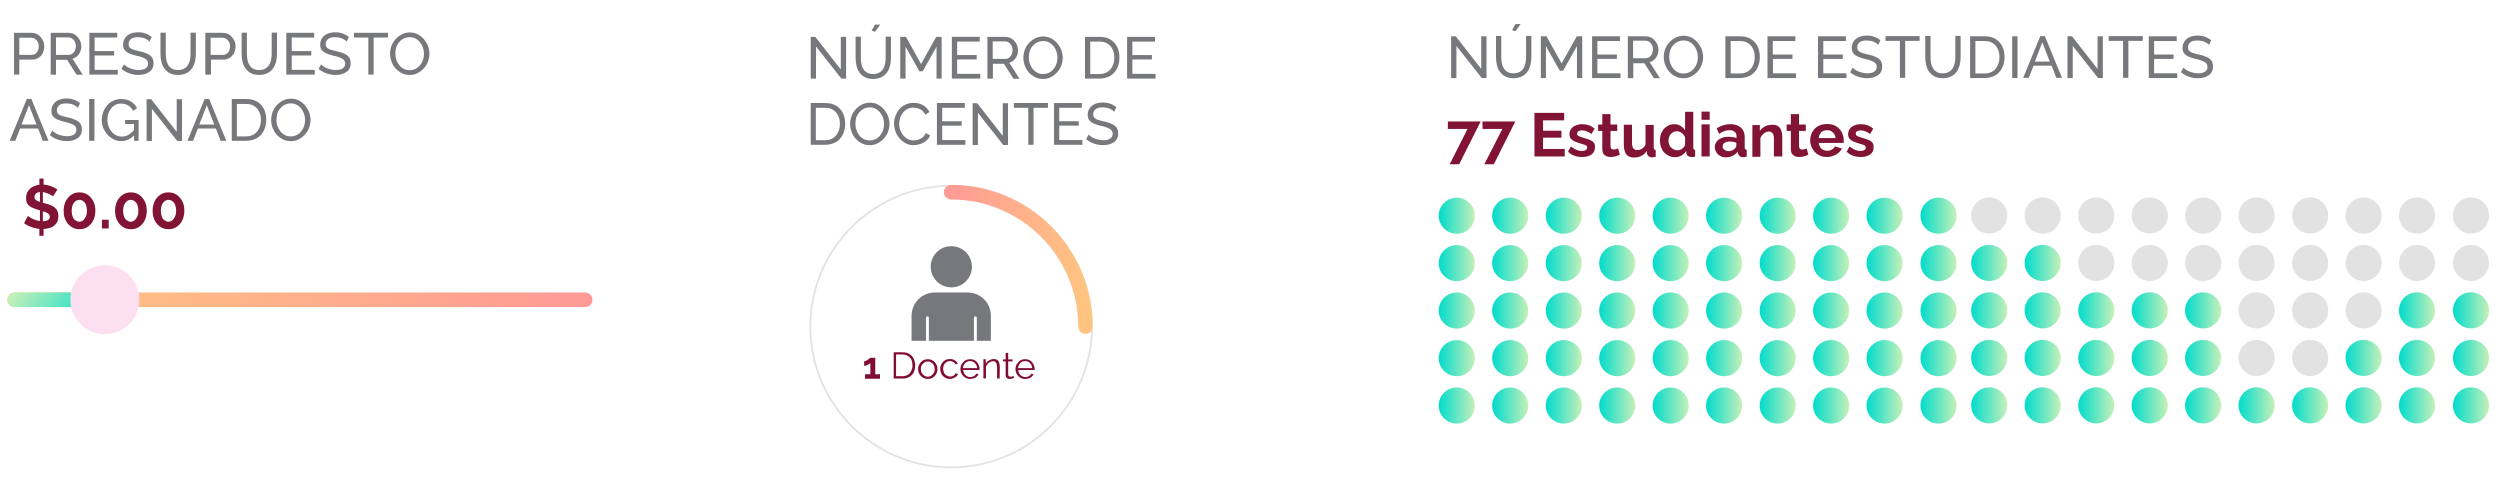 <?xml version="1.0" encoding="utf-8"?>
<!-- Generator: Adobe Illustrator 25.2.3, SVG Export Plug-In . SVG Version: 6.00 Build 0)  -->
<svg version="1.1" id="Layer_1" xmlns="http://www.w3.org/2000/svg" xmlns:xlink="http://www.w3.org/1999/xlink" x="0px" y="0px"
	 viewBox="0 0 1371 264.9" style="enable-background:new 0 0 1371 264.9;" xml:space="preserve">
<style type="text/css">
	.st0{fill:#77787B;}
	.st1{fill:none;stroke:url(#SVGID_1_);stroke-width:8;stroke-linecap:round;stroke-miterlimit:10;}
	.st2{fill:none;stroke:url(#SVGID_2_);stroke-width:8;stroke-linecap:round;stroke-miterlimit:10;}
	.st3{fill:#FCE0F1;}
	.st4{fill:#811435;}
	.st5{fill:#E2E2E2;}
	.st6{fill:url(#SVGID_3_);}
	.st7{fill:url(#SVGID_4_);}
	.st8{fill:url(#SVGID_5_);}
	.st9{fill:url(#SVGID_6_);}
	.st10{fill:url(#SVGID_7_);}
	.st11{fill:url(#SVGID_8_);}
	.st12{fill:url(#SVGID_9_);}
	.st13{fill:url(#SVGID_10_);}
	.st14{fill:url(#SVGID_11_);}
	.st15{fill:url(#SVGID_12_);}
	.st16{fill:url(#SVGID_13_);}
	.st17{fill:url(#SVGID_14_);}
	.st18{fill:url(#SVGID_15_);}
	.st19{fill:url(#SVGID_16_);}
	.st20{fill:url(#SVGID_17_);}
	.st21{fill:url(#SVGID_18_);}
	.st22{fill:url(#SVGID_19_);}
	.st23{fill:url(#SVGID_20_);}
	.st24{fill:url(#SVGID_21_);}
	.st25{fill:url(#SVGID_22_);}
	.st26{fill:url(#SVGID_23_);}
	.st27{fill:url(#SVGID_24_);}
	.st28{fill:url(#SVGID_25_);}
	.st29{fill:url(#SVGID_26_);}
	.st30{fill:url(#SVGID_27_);}
	.st31{fill:url(#SVGID_28_);}
	.st32{fill:url(#SVGID_29_);}
	.st33{fill:url(#SVGID_30_);}
	.st34{fill:url(#SVGID_31_);}
	.st35{fill:url(#SVGID_32_);}
	.st36{fill:url(#SVGID_33_);}
	.st37{fill:url(#SVGID_34_);}
	.st38{fill:url(#SVGID_35_);}
	.st39{fill:url(#SVGID_36_);}
	.st40{fill:url(#SVGID_37_);}
	.st41{fill:url(#SVGID_38_);}
	.st42{fill:url(#SVGID_39_);}
	.st43{fill:url(#SVGID_40_);}
	.st44{fill:url(#SVGID_41_);}
	.st45{fill:url(#SVGID_42_);}
	.st46{fill:url(#SVGID_43_);}
	.st47{fill:url(#SVGID_44_);}
	.st48{fill:url(#SVGID_45_);}
	.st49{fill:url(#SVGID_46_);}
	.st50{fill:url(#SVGID_47_);}
	.st51{fill:url(#SVGID_48_);}
	.st52{fill:url(#SVGID_49_);}
	.st53{fill:url(#SVGID_50_);}
	.st54{fill:url(#SVGID_51_);}
	.st55{fill:url(#SVGID_52_);}
	.st56{fill:url(#SVGID_53_);}
	.st57{fill:url(#SVGID_54_);}
	.st58{fill:url(#SVGID_55_);}
	.st59{fill:url(#SVGID_56_);}
	.st60{fill:url(#SVGID_57_);}
	.st61{fill:url(#SVGID_58_);}
	.st62{fill:url(#SVGID_59_);}
	.st63{fill:url(#SVGID_60_);}
	.st64{fill:url(#SVGID_61_);}
	.st65{fill:url(#SVGID_62_);}
	.st66{fill:url(#SVGID_63_);}
	.st67{fill:url(#SVGID_64_);}
	.st68{fill:url(#SVGID_65_);}
	.st69{fill:url(#SVGID_66_);}
	.st70{fill:url(#SVGID_67_);}
	.st71{fill:url(#SVGID_68_);}
	.st72{fill:url(#SVGID_69_);}
	.st73{fill:url(#SVGID_70_);}
	.st74{fill:url(#SVGID_71_);}
	.st75{fill:url(#SVGID_72_);}
	.st76{fill:url(#SVGID_73_);}
	.st77{fill:url(#SVGID_74_);}
	.st78{fill:url(#SVGID_75_);}
	.st79{fill:url(#SVGID_76_);}
	.st80{fill:url(#SVGID_77_);}
	.st81{fill:url(#SVGID_78_);}
	.st82{fill:url(#SVGID_79_);}
	.st83{fill:url(#SVGID_80_);}
	.st84{fill:#810C33;}
</style>
<g>
	<g>
		<path class="st0" d="M7.7,40.9V18h9.6c1,0,1.9,0.2,2.8,0.6c0.8,0.4,1.6,1,2.2,1.7s1.1,1.5,1.5,2.4c0.3,0.9,0.5,1.8,0.5,2.7
			c0,1.2-0.3,2.4-0.8,3.6s-1.3,2-2.4,2.7c-1,0.7-2.2,1-3.6,1h-6.9v8.2L7.7,40.9L7.7,40.9z M10.6,30.1h6.7c0.8,0,1.5-0.2,2.1-0.6
			s1.1-1,1.4-1.7s0.5-1.5,0.5-2.4s-0.2-1.7-0.6-2.4s-0.9-1.3-1.5-1.7c-0.6-0.4-1.3-0.6-2.1-0.6h-6.5C10.6,20.7,10.6,30.1,10.6,30.1z
			"/>
		<path class="st0" d="M27.8,40.9V18h9.8c1,0,1.9,0.2,2.8,0.6c0.8,0.4,1.6,1,2.2,1.7c0.6,0.7,1.1,1.5,1.5,2.4
			c0.3,0.9,0.5,1.8,0.5,2.7c0,1.1-0.2,2.1-0.6,3c-0.4,0.9-1,1.8-1.7,2.4c-0.7,0.7-1.6,1.1-2.5,1.4l5.6,8.8H42l-5.2-8.2h-6.1V41
			L27.8,40.9L27.8,40.9z M30.7,30.1h6.9c0.8,0,1.5-0.2,2.1-0.7s1.1-1,1.4-1.8c0.3-0.7,0.5-1.5,0.5-2.4s-0.2-1.7-0.6-2.4
			s-0.9-1.3-1.5-1.7c-0.6-0.4-1.3-0.6-2.1-0.6h-6.7C30.7,20.5,30.7,30.1,30.7,30.1z"/>
		<path class="st0" d="M64.6,38.3v2.6H49V18h15.3v2.6H51.9V28h10.7v2.4H51.9v7.9H64.6z"/>
		<path class="st0" d="M82,22.8c-0.3-0.3-0.6-0.6-1-0.9s-0.9-0.5-1.5-0.8c-0.5-0.2-1.1-0.4-1.8-0.5c-0.6-0.1-1.3-0.2-2-0.2
			c-1.8,0-3.1,0.3-3.9,1s-1.3,1.6-1.3,2.7c0,0.8,0.2,1.5,0.6,1.9c0.4,0.5,1.1,0.9,2,1.2c0.9,0.3,2,0.6,3.4,0.9
			c1.6,0.3,3,0.8,4.1,1.3c1.2,0.5,2.1,1.2,2.7,2c0.6,0.8,0.9,1.9,0.9,3.3c0,1.1-0.2,2-0.6,2.8s-1,1.5-1.8,2s-1.6,0.9-2.6,1.2
			c-1,0.2-2.1,0.4-3.3,0.4c-1.2,0-2.3-0.1-3.4-0.4s-2.2-0.6-3.1-1.1c-1-0.5-1.9-1.1-2.8-1.8l1.4-2.5c0.3,0.4,0.8,0.7,1.3,1.1
			c0.5,0.4,1.2,0.7,1.9,1c0.7,0.3,1.5,0.5,2.3,0.7s1.7,0.3,2.5,0.3c1.6,0,2.9-0.3,3.8-0.9c0.9-0.6,1.4-1.5,1.4-2.6
			c0-0.9-0.3-1.5-0.8-2.1c-0.5-0.5-1.3-0.9-2.2-1.3s-2.2-0.7-3.6-1c-1.5-0.4-2.9-0.8-3.9-1.3c-1.1-0.5-1.8-1.1-2.4-1.8
			c-0.5-0.8-0.8-1.7-0.8-2.9c0-1.5,0.4-2.7,1.1-3.7s1.7-1.8,2.9-2.3c1.2-0.5,2.7-0.8,4.2-0.8c1,0,2,0.1,2.9,0.3s1.7,0.5,2.5,0.9
			s1.5,0.9,2.1,1.4L82,22.8z"/>
		<path class="st0" d="M97.7,41.1c-1.8,0-3.4-0.3-4.6-1c-1.2-0.6-2.2-1.5-3-2.6s-1.3-2.3-1.6-3.7S88,31,88,29.5V17.9h2.9v11.6
			c0,1.1,0.1,2.2,0.3,3.3s0.6,2,1.1,2.9c0.5,0.8,1.2,1.5,2.1,2s2,0.7,3.3,0.7s2.4-0.3,3.3-0.8s1.6-1.2,2.1-2s0.9-1.8,1.1-2.9
			c0.2-1.1,0.3-2.1,0.3-3.2V17.9h2.9v11.6c0,1.5-0.2,3-0.5,4.4c-0.4,1.4-0.9,2.6-1.7,3.7c-0.8,1.1-1.8,1.9-3,2.5
			S99.4,41.1,97.7,41.1z"/>
		<path class="st0" d="M112.6,40.9V18h9.6c1,0,1.9,0.2,2.8,0.6c0.8,0.4,1.6,1,2.2,1.7s1.1,1.5,1.5,2.4c0.3,0.9,0.5,1.8,0.5,2.7
			c0,1.2-0.3,2.4-0.8,3.6c-0.6,1.1-1.3,2-2.4,2.7c-1.1,0.7-2.2,1-3.5,1h-6.8v8.2L112.6,40.9L112.6,40.9z M115.5,30.1h6.7
			c0.8,0,1.5-0.2,2.1-0.6s1.1-1,1.4-1.7s0.5-1.5,0.5-2.4s-0.2-1.7-0.6-2.4c-0.4-0.7-0.9-1.3-1.5-1.7c-0.6-0.4-1.3-0.6-2.1-0.6h-6.5
			V30.1z"/>
		<path class="st0" d="M142.2,41.1c-1.8,0-3.4-0.3-4.6-1c-1.2-0.6-2.2-1.5-3-2.6s-1.3-2.3-1.6-3.7s-0.5-2.8-0.5-4.3V17.9h2.9v11.6
			c0,1.1,0.1,2.2,0.3,3.3s0.6,2,1.1,2.9c0.5,0.8,1.2,1.5,2.1,2c0.9,0.5,2,0.7,3.3,0.7s2.4-0.3,3.3-0.8c0.9-0.5,1.6-1.2,2.1-2
			s0.9-1.8,1.1-2.9c0.2-1.1,0.3-2.1,0.3-3.2V17.9h2.9v11.6c0,1.5-0.2,3-0.5,4.4c-0.4,1.4-0.9,2.6-1.7,3.7c-0.8,1.1-1.8,1.9-3,2.5
			S143.9,41.1,142.2,41.1z"/>
		<path class="st0" d="M172.6,38.3v2.6H157V18h15.3v2.6H160V28h10.7v2.4H160v7.9H172.6z"/>
		<path class="st0" d="M190.1,22.8c-0.3-0.3-0.6-0.6-1-0.9s-0.9-0.5-1.5-0.8c-0.5-0.2-1.1-0.4-1.8-0.5c-0.6-0.1-1.3-0.2-2-0.2
			c-1.8,0-3.1,0.3-3.9,1c-0.8,0.7-1.3,1.6-1.3,2.7c0,0.8,0.2,1.5,0.6,1.9c0.4,0.5,1.1,0.9,2,1.2c0.9,0.3,2,0.6,3.4,0.9
			c1.6,0.3,3,0.8,4.1,1.3c1.2,0.5,2.1,1.2,2.7,2c0.6,0.8,0.9,1.9,0.9,3.3c0,1.1-0.2,2-0.6,2.8c-0.4,0.8-1,1.5-1.8,2
			s-1.6,0.9-2.6,1.2c-1,0.2-2.1,0.4-3.3,0.4s-2.3-0.1-3.4-0.4s-2.2-0.6-3.1-1.1c-1-0.5-1.9-1.1-2.8-1.8l1.4-2.5
			c0.3,0.4,0.8,0.7,1.3,1.1c0.5,0.4,1.2,0.7,1.9,1s1.5,0.5,2.3,0.7s1.7,0.3,2.5,0.3c1.6,0,2.9-0.3,3.8-0.9c0.9-0.6,1.4-1.5,1.4-2.6
			c0-0.9-0.3-1.5-0.8-2.1c-0.5-0.5-1.3-0.9-2.2-1.3s-2.2-0.7-3.6-1c-1.5-0.4-2.9-0.8-3.9-1.3c-1.1-0.5-1.8-1.1-2.4-1.8
			s-0.8-1.7-0.8-2.9c0-1.5,0.4-2.7,1.1-3.7c0.7-1,1.7-1.8,2.9-2.3s2.7-0.8,4.2-0.8c1,0,2,0.1,2.9,0.3s1.7,0.5,2.5,0.9
			s1.5,0.9,2.1,1.4L190.1,22.8z"/>
		<path class="st0" d="M212.8,20.6h-7.9v20.3H202V20.6h-7.9V18h18.7V20.6z"/>
		<path class="st0" d="M224.7,41.1c-1.6,0-3.1-0.3-4.4-1s-2.4-1.5-3.4-2.6s-1.7-2.4-2.2-3.7c-0.5-1.4-0.8-2.8-0.8-4.3s0.3-3,0.8-4.4
			s1.3-2.6,2.3-3.7s2.1-1.9,3.4-2.6c1.3-0.6,2.7-1,4.3-1s3.1,0.3,4.4,1s2.4,1.6,3.4,2.7c0.9,1.1,1.7,2.4,2.2,3.7
			c0.5,1.4,0.8,2.8,0.8,4.2c0,1.5-0.3,3-0.8,4.4s-1.3,2.6-2.3,3.7c-1,1.1-2.1,1.9-3.4,2.6S226.2,41.1,224.7,41.1z M216.8,29.5
			c0,1.2,0.2,2.3,0.6,3.4c0.4,1.1,0.9,2,1.6,2.9c0.7,0.9,1.5,1.5,2.5,2s2,0.7,3.2,0.7s2.3-0.3,3.3-0.8s1.8-1.2,2.5-2.1
			c0.7-0.9,1.2-1.8,1.5-2.9c0.4-1.1,0.5-2.2,0.5-3.3c0-1.2-0.2-2.3-0.6-3.4c-0.4-1.1-0.9-2-1.6-2.9c-0.7-0.8-1.5-1.5-2.5-2
			s-2-0.7-3.2-0.7s-2.3,0.3-3.3,0.8s-1.8,1.2-2.5,2c-0.7,0.9-1.2,1.8-1.6,2.9C217,27.3,216.8,28.4,216.8,29.5z"/>
		<path class="st0" d="M14.7,54.3h2.5l9.4,22.9h-3.1l-2.6-6.7H11l-2.6,6.7H5.3L14.7,54.3z M20,68.3l-4.1-10.6l-4.1,10.6H20z"/>
		<path class="st0" d="M42.7,59.1c-0.3-0.3-0.6-0.6-1-0.9c-0.4-0.3-0.9-0.5-1.5-0.8c-0.5-0.2-1.1-0.4-1.8-0.5
			c-0.6-0.1-1.3-0.2-2-0.2c-1.8,0-3.1,0.3-3.9,1c-0.8,0.7-1.3,1.6-1.3,2.7c0,0.8,0.2,1.5,0.6,1.9c0.4,0.5,1.1,0.9,2,1.2
			s2,0.6,3.4,0.9c1.6,0.3,3,0.8,4.1,1.3c1.2,0.5,2.1,1.2,2.7,2s0.9,1.9,0.9,3.3c0,1.1-0.2,2-0.6,2.8c-0.4,0.8-1,1.5-1.8,2
			s-1.6,0.9-2.6,1.2c-1,0.2-2.1,0.4-3.3,0.4s-2.3-0.1-3.4-0.4c-1.1-0.3-2.2-0.6-3.1-1.1c-1-0.5-1.9-1.1-2.8-1.8l1.4-2.5
			c0.3,0.4,0.8,0.7,1.3,1.1c0.5,0.4,1.2,0.7,1.9,1s1.5,0.5,2.3,0.7s1.7,0.3,2.5,0.3c1.6,0,2.9-0.3,3.8-0.9c0.9-0.6,1.4-1.5,1.4-2.6
			c0-0.9-0.3-1.5-0.8-2.1c-0.5-0.5-1.3-0.9-2.2-1.3s-2.2-0.7-3.6-1c-1.5-0.4-2.9-0.8-3.9-1.3c-1.1-0.5-1.8-1.1-2.4-1.8
			s-0.8-1.7-0.8-2.9c0-1.5,0.4-2.7,1.1-3.7s1.7-1.8,2.9-2.3c1.2-0.5,2.7-0.8,4.2-0.8c1,0,2,0.1,2.9,0.3s1.7,0.5,2.5,0.9
			s1.5,0.9,2.1,1.4L42.7,59.1z"/>
		<path class="st0" d="M48.9,77.2V54.3h2.9v22.9H48.9z"/>
		<path class="st0" d="M66.5,77.4c-1.5,0-2.9-0.3-4.2-1s-2.4-1.5-3.4-2.6s-1.7-2.4-2.3-3.7c-0.5-1.4-0.8-2.8-0.8-4.3s0.3-3,0.8-4.4
			s1.3-2.6,2.2-3.7s2.1-1.9,3.4-2.5s2.7-0.9,4.2-0.9c2.2,0,4,0.5,5.5,1.4c1.4,0.9,2.5,2.1,3.3,3.6L73,60.8c-0.7-1.3-1.6-2.3-2.7-3
			c-1.2-0.6-2.4-1-3.8-1c-1.2,0-2.2,0.2-3.2,0.7c-0.9,0.5-1.8,1.2-2.4,2c-0.7,0.9-1.2,1.8-1.5,2.9c-0.4,1.1-0.5,2.2-0.5,3.4
			s0.2,2.4,0.6,3.5c0.4,1.1,1,2,1.7,2.9s1.6,1.5,2.5,2c1,0.5,2,0.7,3.1,0.7c1.3,0,2.6-0.3,3.7-1c1.2-0.7,2.3-1.7,3.4-3.1v3
			C71.8,76.2,69.3,77.4,66.5,77.4z M73.5,68h-4.9v-2.2H76v11.4h-2.5V68z"/>
		<path class="st0" d="M83.3,59.7v17.6h-2.9V54.4h2.5l14,17.9V54.4h2.9v22.9h-2.6L83.3,59.7z"/>
		<path class="st0" d="M112.2,54.3h2.5l9.4,22.9H121l-2.6-6.7h-9.9l-2.6,6.7h-3.1L112.2,54.3z M117.5,68.3l-4.1-10.6l-4.1,10.6
			H117.5z"/>
		<path class="st0" d="M127.1,77.2V54.3h7.9c2.5,0,4.5,0.5,6.1,1.5s2.9,2.4,3.7,4.1c0.8,1.7,1.2,3.7,1.2,5.8c0,2.3-0.5,4.3-1.4,6.1
			c-0.9,1.7-2.2,3.1-3.8,4c-1.7,0.9-3.6,1.4-5.9,1.4L127.1,77.2L127.1,77.2z M143.1,65.8c0-1.7-0.3-3.2-1-4.6
			c-0.6-1.3-1.6-2.4-2.8-3.1c-1.2-0.8-2.7-1.1-4.4-1.1h-5v17.8h5c1.8,0,3.2-0.4,4.5-1.2c1.2-0.8,2.1-1.9,2.7-3.2
			C142.8,68.9,143.1,67.4,143.1,65.8z"/>
		<path class="st0" d="M159.5,77.4c-1.6,0-3.1-0.3-4.4-1c-1.3-0.6-2.4-1.5-3.4-2.6s-1.7-2.4-2.2-3.7c-0.5-1.4-0.8-2.8-0.8-4.3
			s0.3-3,0.8-4.4s1.3-2.6,2.3-3.7c1-1.1,2.1-1.9,3.4-2.6c1.3-0.6,2.7-1,4.3-1s3.1,0.3,4.4,1c1.3,0.7,2.4,1.6,3.4,2.7
			c0.9,1.1,1.7,2.4,2.2,3.7c0.5,1.4,0.8,2.8,0.8,4.2c0,1.5-0.3,3-0.8,4.4s-1.3,2.6-2.3,3.7c-1,1.1-2.1,1.9-3.4,2.6
			S161,77.4,159.5,77.4z M151.6,65.8c0,1.2,0.2,2.3,0.6,3.4c0.4,1.1,0.9,2,1.6,2.9c0.7,0.8,1.5,1.5,2.5,2s2,0.7,3.2,0.7
			s2.3-0.3,3.3-0.8s1.8-1.2,2.5-2.1s1.2-1.8,1.5-2.9c0.4-1.1,0.5-2.2,0.5-3.3c0-1.2-0.2-2.3-0.6-3.4c-0.4-1.1-0.9-2-1.6-2.9
			c-0.7-0.8-1.5-1.5-2.5-2s-2-0.7-3.2-0.7s-2.3,0.3-3.3,0.8s-1.8,1.2-2.5,2s-1.2,1.8-1.6,2.9C151.8,63.6,151.6,64.7,151.6,65.8z"/>
	</g>
</g>
<linearGradient id="SVGID_1_" gradientUnits="userSpaceOnUse" x1="276.664" y1="230.775" x2="52.236" y2="82.425" gradientTransform="matrix(1 0 0 1 0 7.8)">
	<stop  offset="0" style="stop-color:#FF9996"/>
	<stop  offset="1" style="stop-color:#FFC680"/>
</linearGradient>
<line class="st1" x1="8" y1="164.4" x2="320.9" y2="164.4"/>
<linearGradient id="SVGID_2_" gradientUnits="userSpaceOnUse" x1="53.311" y1="170.191" x2="12.189" y2="143.009" gradientTransform="matrix(1 0 0 1 0 7.8)">
	<stop  offset="0" style="stop-color:#00DCCC"/>
	<stop  offset="1" style="stop-color:#C7F0B9"/>
</linearGradient>
<line class="st2" x1="8" y1="164.4" x2="57.5" y2="164.4"/>
<circle class="st3" cx="57.5" cy="164.4" r="18.9"/>
<g>
	<g>
		<path class="st4" d="M29.1,107.7c-0.2-0.2-0.4-0.4-0.9-0.6c-0.4-0.3-0.9-0.5-1.5-0.8c-0.6-0.2-1.2-0.5-1.9-0.7
			c-0.7-0.2-1.4-0.3-2.1-0.3c-1.3,0-2.2,0.2-2.8,0.7c-0.6,0.5-1,1.1-1,2c0,0.7,0.2,1.2,0.6,1.5c0.4,0.4,1,0.7,1.8,1s1.8,0.6,3,0.9
			c1.6,0.4,2.9,0.8,4.1,1.4c1.2,0.5,2,1.3,2.7,2.2c0.6,0.9,0.9,2.1,0.9,3.5c0,1.3-0.2,2.4-0.7,3.3c-0.5,0.9-1.1,1.6-2,2.2
			c-0.8,0.6-1.8,1-2.8,1.2c-1.1,0.3-2.2,0.4-3.3,0.4c-1.2,0-2.4-0.1-3.6-0.4c-1.2-0.2-2.3-0.6-3.4-1.1s-2.1-1-3-1.7l2.1-4
			c0.2,0.2,0.6,0.5,1.1,0.8s1.1,0.7,1.9,1s1.5,0.6,2.4,0.8s1.8,0.3,2.7,0.3c1.3,0,2.2-0.2,2.9-0.6c0.6-0.4,1-1,1-1.8
			c0-0.7-0.3-1.3-0.8-1.7s-1.2-0.8-2.2-1.1c-0.9-0.3-2-0.6-3.2-1c-1.5-0.4-2.8-0.9-3.8-1.4s-1.8-1.2-2.3-2s-0.7-1.8-0.7-3
			c0-1.6,0.4-3,1.2-4.1s1.8-2,3.2-2.5c1.3-0.6,2.8-0.9,4.4-0.9c1.1,0,2.2,0.1,3.2,0.4c1,0.2,1.9,0.6,2.8,1s1.7,0.8,2.4,1.3
			L29.1,107.7z M21.6,97.9h2.3v5.5l-2.3,0.3V97.9z M21.6,123.2h2.3v6.1h-2.3V123.2z M21.9,122.6v-18.4l1.6-0.4v18.8L21.9,122.6z"/>
		<path class="st4" d="M52.3,115.6c0,1.9-0.4,3.7-1.1,5.2s-1.8,2.7-3.1,3.6c-1.3,0.9-2.8,1.3-4.5,1.3s-3.1-0.4-4.5-1.3
			c-1.3-0.9-2.3-2-3.1-3.6c-0.8-1.5-1.1-3.2-1.1-5.2s0.4-3.7,1.1-5.2c0.8-1.5,1.8-2.7,3.1-3.6c1.3-0.9,2.8-1.3,4.5-1.3
			s3.1,0.4,4.5,1.3c1.3,0.9,2.3,2.1,3.1,3.6S52.3,113.7,52.3,115.6z M47.7,115.6c0-1.2-0.2-2.2-0.5-3.1c-0.3-0.9-0.8-1.6-1.5-2.1
			c-0.6-0.5-1.3-0.8-2.2-0.8c-0.8,0-1.6,0.3-2.2,0.8s-1.1,1.2-1.5,2.1c-0.3,0.9-0.5,1.9-0.5,3.1c0,1.2,0.2,2.2,0.5,3.1
			s0.8,1.6,1.5,2.1s1.4,0.8,2.2,0.8s1.5-0.3,2.1-0.8s1.1-1.2,1.5-2.1S47.7,116.8,47.7,115.6z"/>
		<path class="st4" d="M55.9,125.3v-4.8h3.7v4.8H55.9z"/>
		<path class="st4" d="M80.5,115.6c0,1.9-0.4,3.7-1.1,5.2s-1.8,2.7-3.1,3.6c-1.3,0.9-2.8,1.3-4.5,1.3s-3.1-0.4-4.5-1.3
			c-1.3-0.9-2.3-2-3.1-3.6c-0.8-1.6-1.1-3.2-1.1-5.2s0.4-3.7,1.1-5.2s1.8-2.7,3.1-3.6c1.3-0.9,2.8-1.3,4.5-1.3s3.1,0.4,4.5,1.3
			c1.3,0.9,2.3,2.1,3.1,3.6S80.5,113.7,80.5,115.6z M75.9,115.6c0-1.2-0.2-2.2-0.5-3.1c-0.3-0.9-0.8-1.6-1.5-2.1
			c-0.6-0.5-1.3-0.8-2.2-0.8c-0.8,0-1.6,0.3-2.2,0.8s-1.1,1.2-1.5,2.1c-0.3,0.9-0.5,1.9-0.5,3.1c0,1.2,0.2,2.2,0.5,3.1
			c0.3,0.9,0.8,1.6,1.5,2.1s1.4,0.8,2.2,0.8c0.8,0,1.5-0.3,2.1-0.8s1.1-1.2,1.5-2.1C75.7,117.8,75.9,116.8,75.9,115.6z"/>
		<path class="st4" d="M101.1,115.6c0,1.9-0.4,3.7-1.1,5.2s-1.8,2.7-3.1,3.6c-1.3,0.9-2.8,1.3-4.5,1.3s-3.1-0.4-4.5-1.3
			c-1.3-0.9-2.3-2-3.1-3.6s-1.1-3.2-1.1-5.2s0.4-3.7,1.1-5.2s1.8-2.7,3.1-3.6c1.3-0.9,2.8-1.3,4.5-1.3s3.1,0.4,4.5,1.3
			c1.3,0.9,2.3,2.1,3.1,3.6S101.1,113.7,101.1,115.6z M96.6,115.6c0-1.2-0.2-2.2-0.5-3.1c-0.3-0.9-0.8-1.6-1.5-2.1
			c-0.6-0.5-1.3-0.8-2.2-0.8c-0.8,0-1.6,0.3-2.2,0.8s-1.1,1.2-1.5,2.1c-0.3,0.9-0.5,1.9-0.5,3.1c0,1.2,0.2,2.2,0.5,3.1
			s0.8,1.6,1.5,2.1s1.4,0.8,2.2,0.8c0.8,0,1.5-0.3,2.1-0.8s1.1-1.2,1.5-2.1S96.6,116.8,96.6,115.6z"/>
	</g>
</g>
<g>
	<g>
		<path class="st4" d="M804.8,70.7H794v-4.1h18l-11.8,23.5H795L804.8,70.7z"/>
		<path class="st4" d="M823.9,70.7H813v-4.1h18l-11.8,23.5H814L823.9,70.7z"/>
		<path class="st4" d="M858.1,81.7v4.1h-16.6V61.9h16.3V66h-11.6v5.7h10.1v3.8h-10.1v6.2L858.1,81.7L858.1,81.7z"/>
		<path class="st4" d="M867.7,86.1c-1.5,0-2.9-0.2-4.3-0.7c-1.4-0.5-2.5-1.2-3.5-2.2l1.6-2.9c1.1,0.9,2.1,1.5,3.1,1.9s2,0.6,2.9,0.6
			s1.6-0.2,2.1-0.5s0.8-0.8,0.8-1.4c0-0.4-0.1-0.7-0.4-1c-0.3-0.2-0.7-0.4-1.3-0.6c-0.5-0.2-1.2-0.4-2-0.6c-1.3-0.4-2.4-0.8-3.3-1.2
			c-0.9-0.4-1.5-0.9-2-1.5c-0.4-0.6-0.7-1.4-0.7-2.3c0-1.2,0.3-2.1,0.9-3c0.6-0.8,1.4-1.5,2.5-1.9c1.1-0.5,2.3-0.7,3.7-0.7
			c1.3,0,2.4,0.2,3.6,0.6c1.1,0.4,2.1,1,3.1,1.9l-1.8,2.9c-0.9-0.7-1.7-1.2-2.6-1.5c-0.8-0.3-1.6-0.5-2.5-0.5
			c-0.5,0-0.9,0.1-1.3,0.2s-0.8,0.3-1,0.5c-0.3,0.3-0.4,0.6-0.4,1.1c0,0.4,0.1,0.7,0.4,1s0.6,0.4,1.1,0.6c0.5,0.2,1.1,0.4,1.8,0.6
			c1.4,0.4,2.6,0.8,3.6,1.2s1.7,0.9,2.2,1.5s0.7,1.4,0.7,2.5c0,1.7-0.6,3.1-1.9,4C871.6,85.6,869.8,86.1,867.7,86.1z"/>
		<path class="st4" d="M888.3,84.9c-0.4,0.2-0.8,0.3-1.4,0.5c-0.5,0.2-1.1,0.4-1.7,0.5c-0.6,0.1-1.2,0.2-1.9,0.2
			c-0.8,0-1.6-0.1-2.3-0.4c-0.7-0.3-1.2-0.8-1.7-1.4c-0.4-0.6-0.6-1.5-0.6-2.5v-10h-2.3v-3.5h2.3v-5.7h4.5v5.7h3.7v3.5h-3.7v8.5
			c0,0.6,0.2,1,0.5,1.3s0.7,0.4,1.2,0.4s0.9-0.1,1.4-0.2c0.4-0.2,0.8-0.3,1.1-0.4L888.3,84.9z"/>
		<path class="st4" d="M890.5,79.3V68.4h4.5v9.9c0,1.3,0.2,2.3,0.7,3s1.2,1,2.2,1c0.6,0,1.2-0.1,1.7-0.3s1.1-0.6,1.6-1
			s0.9-1,1.2-1.7V68.5h4.5v12.4c0,0.5,0.1,0.8,0.3,1s0.4,0.3,0.8,0.4V86c-0.4,0.1-0.8,0.1-1.1,0.2c-0.3,0-0.6,0.1-0.8,0.1
			c-0.8,0-1.5-0.2-2-0.6c-0.5-0.4-0.8-0.9-0.9-1.5l-0.1-1.4c-0.8,1.2-1.8,2.1-3,2.7c-1.2,0.6-2.6,0.9-4.1,0.9
			c-1.8,0-3.2-0.6-4.1-1.7S890.5,81.5,890.5,79.3z"/>
		<path class="st4" d="M910.3,77.1c0-1.7,0.3-3.2,1-4.6c0.7-1.4,1.6-2.4,2.8-3.2s2.5-1.2,4.1-1.2c1.3,0,2.5,0.3,3.5,1
			s1.9,1.5,2.4,2.4V61.3h4.5v19.5c0,0.5,0.1,0.8,0.2,1c0.2,0.2,0.4,0.3,0.8,0.4v3.7c-0.8,0.2-1.4,0.2-1.9,0.2c-0.8,0-1.5-0.2-2-0.6
			c-0.5-0.4-0.8-0.9-0.9-1.6l-0.1-1.1c-0.7,1.1-1.5,1.9-2.6,2.5s-2.3,0.9-3.5,0.9s-2.3-0.2-3.3-0.7s-1.9-1.1-2.7-1.9
			s-1.3-1.8-1.7-2.9C910.5,79.5,910.3,78.4,910.3,77.1z M924.1,79.4v-4.1c-0.2-0.6-0.6-1.2-1.1-1.7s-1-0.9-1.6-1.2s-1.2-0.4-1.8-0.4
			c-0.7,0-1.3,0.1-1.9,0.4c-0.6,0.3-1,0.7-1.5,1.2c-0.4,0.5-0.7,1-0.9,1.7c-0.2,0.6-0.3,1.3-0.3,2s0.1,1.4,0.4,2
			c0.2,0.6,0.6,1.2,1,1.6s1,0.8,1.6,1.1s1.2,0.4,1.9,0.4c0.4,0,0.9-0.1,1.3-0.2s0.9-0.3,1.2-0.6c0.4-0.3,0.7-0.6,1-0.9
			C923.8,80.2,924,79.8,924.1,79.4z"/>
		<path class="st4" d="M933.1,65.7v-4.5h4.5v4.5H933.1z M933.1,85.8V68.2h4.5v17.6H933.1z"/>
		<path class="st4" d="M940.4,80.7c0-1.1,0.3-2.1,1-3c0.6-0.9,1.5-1.5,2.7-2c1.1-0.5,2.5-0.7,3.9-0.7c0.7,0,1.5,0.1,2.3,0.2
			c0.8,0.1,1.4,0.3,2,0.5v-0.9c0-1.1-0.3-1.9-1-2.5s-1.6-0.9-2.9-0.9c-1,0-1.9,0.2-2.8,0.5c-0.9,0.3-1.8,0.8-2.8,1.5l-1.4-3
			c1.2-0.8,2.4-1.3,3.6-1.7c1.2-0.4,2.5-0.6,3.8-0.6c2.5,0,4.5,0.6,5.9,1.9c1.4,1.2,2.1,3,2.1,5.3v5.5c0,0.5,0.1,0.8,0.3,1
			s0.4,0.3,0.8,0.4v3.7c-0.4,0.1-0.8,0.1-1.1,0.2s-0.6,0.1-0.8,0.1c-0.9,0-1.6-0.2-2-0.6s-0.7-0.9-0.9-1.5l-0.1-0.9
			c-0.8,1-1.7,1.7-2.9,2.3c-1.1,0.5-2.3,0.8-3.5,0.8s-2.2-0.2-3.1-0.7c-0.9-0.5-1.7-1.1-2.2-2C940.7,82.6,940.4,81.7,940.4,80.7z
			 M951.4,81.5c0.2-0.3,0.4-0.5,0.6-0.8c0.2-0.3,0.2-0.5,0.2-0.7v-1.7c-0.5-0.2-1.1-0.4-1.7-0.5c-0.6-0.1-1.2-0.2-1.8-0.2
			c-1.2,0-2.1,0.2-2.9,0.7c-0.8,0.5-1.1,1.1-1.1,2c0,0.4,0.1,0.9,0.4,1.2c0.2,0.4,0.6,0.7,1.1,1c0.5,0.2,1,0.4,1.7,0.4
			s1.3-0.1,2-0.4C950.5,82.2,951,81.9,951.4,81.5z"/>
		<path class="st4" d="M977.3,85.8h-4.5v-9.7c0-1.4-0.2-2.4-0.7-3s-1.2-1-2.1-1c-0.6,0-1.2,0.2-1.8,0.5s-1.2,0.7-1.7,1.3
			c-0.5,0.5-0.9,1.2-1.1,1.9V86H961V68.6h4.1v3.3c0.4-0.8,1-1.4,1.7-1.9s1.5-0.9,2.4-1.2s1.9-0.4,2.9-0.4c1.1,0,2,0.2,2.7,0.6
			s1.2,0.9,1.6,1.6c0.4,0.7,0.6,1.4,0.8,2.2c0.1,0.8,0.2,1.7,0.2,2.5v10.5L977.3,85.8L977.3,85.8z"/>
		<path class="st4" d="M991.7,84.9c-0.4,0.2-0.8,0.3-1.4,0.5c-0.5,0.2-1.1,0.4-1.7,0.5c-0.6,0.1-1.2,0.2-1.9,0.2
			c-0.8,0-1.6-0.1-2.3-0.4c-0.7-0.3-1.2-0.8-1.7-1.4c-0.4-0.6-0.6-1.5-0.6-2.5v-10h-2.3v-3.5h2.3v-5.7h4.5v5.7h3.7v3.5h-3.7v8.5
			c0,0.6,0.2,1,0.5,1.3s0.7,0.4,1.2,0.4s0.9-0.1,1.4-0.2c0.4-0.2,0.8-0.3,1.1-0.4L991.7,84.9z"/>
		<path class="st4" d="M1002,86.1c-1.4,0-2.7-0.2-3.8-0.7s-2.1-1.1-2.9-2s-1.4-1.8-1.9-2.9c-0.4-1.1-0.7-2.2-0.7-3.4
			c0-1.7,0.4-3.2,1.1-4.6c0.8-1.4,1.8-2.5,3.2-3.3s3.1-1.2,5-1.2s3.6,0.4,4.9,1.2s2.4,1.9,3.1,3.3c0.7,1.4,1.1,2.8,1.1,4.4
			c0,0.3,0,0.5,0,0.8s0,0.5-0.1,0.7h-13.6c0.1,0.9,0.4,1.6,0.8,2.3c0.4,0.7,1,1.2,1.7,1.5s1.4,0.5,2.2,0.5c0.9,0,1.7-0.2,2.5-0.7
			c0.8-0.4,1.3-1,1.6-1.7l3.9,1.1c-0.4,0.9-1,1.7-1.8,2.4s-1.7,1.2-2.8,1.6S1003.3,86.1,1002,86.1z M997.4,75.7h9.2
			c-0.1-0.9-0.3-1.6-0.8-2.3c-0.4-0.6-1-1.1-1.6-1.5c-0.7-0.4-1.4-0.5-2.3-0.5c-0.8,0-1.5,0.2-2.2,0.5s-1.2,0.9-1.6,1.5
			C997.7,74,997.5,74.8,997.4,75.7z"/>
		<path class="st4" d="M1020.5,86.1c-1.5,0-2.9-0.2-4.3-0.7c-1.4-0.5-2.5-1.2-3.5-2.2l1.6-2.9c1.1,0.9,2.1,1.5,3.1,1.9
			s2,0.6,2.9,0.6s1.6-0.2,2.1-0.5s0.8-0.8,0.8-1.4c0-0.4-0.1-0.7-0.4-1c-0.3-0.2-0.7-0.4-1.3-0.6c-0.5-0.2-1.2-0.4-2-0.6
			c-1.3-0.4-2.4-0.8-3.3-1.2c-0.9-0.4-1.5-0.9-2-1.5c-0.4-0.6-0.7-1.4-0.7-2.3c0-1.2,0.3-2.1,0.9-3c0.6-0.8,1.4-1.5,2.5-1.9
			c1.1-0.5,2.3-0.7,3.7-0.7c1.3,0,2.4,0.2,3.6,0.6c1.1,0.4,2.1,1,3.1,1.9l-1.8,2.9c-0.9-0.7-1.7-1.2-2.6-1.5
			c-0.8-0.3-1.6-0.5-2.5-0.5c-0.5,0-0.9,0.1-1.3,0.2s-0.8,0.3-1,0.5c-0.3,0.3-0.4,0.6-0.4,1.1c0,0.4,0.1,0.7,0.4,1s0.6,0.4,1.1,0.6
			c0.5,0.2,1.1,0.4,1.8,0.6c1.4,0.4,2.6,0.8,3.6,1.2s1.7,0.9,2.2,1.5s0.7,1.4,0.7,2.5c0,1.7-0.6,3.1-1.9,4
			C1024.3,85.6,1022.6,86.1,1020.5,86.1z"/>
	</g>
</g>
<g>
	<g>
		<path class="st0" d="M798.7,25.2v17.6h-2.9V19.9h2.5l14,17.9V19.9h2.9v22.9h-2.6L798.7,25.2z"/>
		<path class="st0" d="M830.1,42.9c-1.8,0-3.4-0.3-4.6-1c-1.2-0.6-2.2-1.5-3-2.6s-1.3-2.3-1.6-3.7s-0.5-2.8-0.5-4.3V19.7h2.9v11.6
			c0,1.1,0.1,2.2,0.3,3.3s0.6,2,1.1,2.9c0.5,0.8,1.2,1.5,2.1,2c0.9,0.5,2,0.7,3.3,0.7s2.4-0.3,3.3-0.8c0.9-0.5,1.6-1.2,2.1-2
			s0.9-1.8,1.1-2.9c0.2-1.1,0.3-2.1,0.3-3.2V19.7h2.9v11.6c0,1.5-0.2,3-0.5,4.4c-0.4,1.4-0.9,2.6-1.7,3.7c-0.8,1.1-1.8,1.9-3,2.5
			S831.8,42.9,830.1,42.9z M831.1,17.1l-1.9-0.6l1.9-3.3h2.8L831.1,17.1z"/>
		<path class="st0" d="M864.8,42.8V25.3l-7.6,13.5h-1.8l-7.6-13.5v17.5H845V19.9h3.1l8.3,14.9l8.3-14.9h3v22.9H864.8z"/>
		<path class="st0" d="M888.7,40.2v2.6h-15.6V19.9h15.3v2.6H876v7.4h10.7v2.4H876v7.9H888.7z"/>
		<path class="st0" d="M892.7,42.8V19.9h9.8c1,0,1.9,0.2,2.8,0.6c0.8,0.4,1.6,1,2.2,1.7s1.1,1.5,1.5,2.4c0.3,0.9,0.5,1.8,0.5,2.7
			c0,1.1-0.2,2.1-0.6,3c-0.4,0.9-1,1.8-1.7,2.4c-0.7,0.7-1.6,1.1-2.5,1.4l5.6,8.8H907l-5.2-8.2h-6.1v8.2L892.7,42.8L892.7,42.8z
			 M895.6,31.9h6.9c0.8,0,1.5-0.2,2.1-0.7s1.1-1,1.4-1.8s0.5-1.5,0.5-2.4s-0.2-1.7-0.6-2.4c-0.4-0.7-0.9-1.3-1.5-1.7
			s-1.3-0.6-2.1-0.6h-6.7L895.6,31.9L895.6,31.9z"/>
		<path class="st0" d="M923.2,42.9c-1.6,0-3.1-0.3-4.4-1c-1.3-0.6-2.4-1.5-3.4-2.6s-1.7-2.4-2.2-3.7c-0.5-1.4-0.8-2.8-0.8-4.3
			s0.3-3,0.8-4.4s1.3-2.6,2.3-3.7s2.1-1.9,3.4-2.6c1.3-0.6,2.7-1,4.3-1s3.1,0.3,4.4,1s2.4,1.6,3.4,2.7c0.9,1.1,1.7,2.4,2.2,3.7
			s0.8,2.8,0.8,4.2c0,1.5-0.3,3-0.8,4.4s-1.3,2.6-2.3,3.7s-2.1,1.9-3.4,2.6S924.8,42.9,923.2,42.9z M915.4,31.3
			c0,1.2,0.2,2.3,0.6,3.4c0.4,1.1,0.9,2,1.6,2.9c0.7,0.8,1.5,1.5,2.5,2s2,0.7,3.2,0.7s2.3-0.3,3.3-0.8s1.8-1.2,2.5-2.1
			c0.7-0.9,1.2-1.8,1.5-2.9c0.4-1.1,0.5-2.2,0.5-3.3c0-1.2-0.2-2.3-0.6-3.4c-0.4-1.1-0.9-2-1.6-2.9c-0.7-0.8-1.5-1.5-2.5-2
			s-2-0.7-3.2-0.7s-2.3,0.3-3.3,0.8s-1.8,1.2-2.5,2s-1.2,1.8-1.6,2.9C915.6,29.1,915.4,30.2,915.4,31.3z"/>
		<path class="st0" d="M946.2,42.8V19.9h7.9c2.5,0,4.5,0.5,6.1,1.5s2.9,2.4,3.7,4.1s1.2,3.7,1.2,5.8c0,2.3-0.5,4.3-1.4,6.1
			c-0.9,1.7-2.2,3.1-3.8,4c-1.7,0.9-3.6,1.4-5.9,1.4H946.2z M962.3,31.3c0-1.7-0.3-3.2-1-4.6c-0.6-1.3-1.6-2.4-2.8-3.1
			c-1.2-0.8-2.7-1.1-4.4-1.1h-5v17.8h5c1.8,0,3.2-0.4,4.5-1.2s2.1-1.9,2.7-3.2C962,34.5,962.3,32.9,962.3,31.3z"/>
		<path class="st0" d="M984.9,40.2v2.6h-15.6V19.9h15.3v2.6h-12.4v7.4H983v2.4h-10.7v7.9H984.9z"/>
		<path class="st0" d="M1012.6,40.2v2.6H997V19.9h15.3v2.6h-12.4v7.4h10.7v2.4h-10.7v7.9H1012.6z"/>
		<path class="st0" d="M1030,24.6c-0.3-0.3-0.6-0.6-1-0.9s-0.9-0.5-1.5-0.8c-0.5-0.2-1.1-0.4-1.8-0.5c-0.6-0.1-1.3-0.2-2-0.2
			c-1.8,0-3.1,0.3-3.9,1c-0.8,0.7-1.3,1.6-1.3,2.7c0,0.8,0.2,1.5,0.6,1.9s1.1,0.9,2,1.2c0.9,0.3,2,0.6,3.4,0.9
			c1.6,0.3,3,0.8,4.1,1.3c1.2,0.5,2.1,1.2,2.7,2s0.9,1.9,0.9,3.3c0,1.1-0.2,2-0.6,2.8s-1,1.5-1.8,2s-1.6,0.9-2.6,1.2
			c-1,0.2-2.1,0.4-3.3,0.4s-2.3-0.1-3.4-0.4s-2.2-0.6-3.1-1.1c-1-0.5-1.9-1.1-2.8-1.8l1.4-2.5c0.3,0.4,0.8,0.7,1.3,1.1
			c0.5,0.4,1.2,0.7,1.9,1s1.5,0.5,2.3,0.7s1.7,0.3,2.5,0.3c1.6,0,2.9-0.3,3.8-0.9c0.9-0.6,1.4-1.5,1.4-2.6c0-0.9-0.3-1.5-0.8-2.1
			c-0.5-0.5-1.3-0.9-2.2-1.3c-0.9-0.4-2.2-0.7-3.6-1c-1.5-0.4-2.9-0.8-3.9-1.3c-1.1-0.5-1.8-1.1-2.4-1.8c-0.5-0.8-0.8-1.7-0.8-2.9
			c0-1.5,0.4-2.7,1.1-3.7c0.7-1,1.7-1.8,2.9-2.3s2.7-0.8,4.2-0.8c1,0,2,0.1,2.9,0.3c0.9,0.2,1.7,0.5,2.5,0.9s1.5,0.9,2.1,1.4
			L1030,24.6z"/>
		<path class="st0" d="M1052.7,22.4h-7.9v20.3h-2.9V22.4h-7.9v-2.6h18.7L1052.7,22.4L1052.7,22.4z"/>
		<path class="st0" d="M1065.5,42.9c-1.8,0-3.4-0.3-4.6-1c-1.2-0.6-2.2-1.5-3-2.6s-1.3-2.3-1.6-3.7c-0.3-1.4-0.5-2.8-0.5-4.3V19.7
			h2.9v11.6c0,1.1,0.1,2.2,0.3,3.3c0.2,1.1,0.6,2,1.1,2.9c0.5,0.8,1.2,1.5,2.1,2s2,0.7,3.3,0.7s2.4-0.3,3.3-0.8s1.6-1.2,2.1-2
			s0.9-1.8,1.1-2.9c0.2-1.1,0.3-2.1,0.3-3.2V19.7h2.9v11.6c0,1.5-0.2,3-0.5,4.4c-0.4,1.4-0.9,2.6-1.7,3.7c-0.8,1.1-1.8,1.9-3,2.5
			S1067.2,42.9,1065.5,42.9z"/>
		<path class="st0" d="M1080.4,42.8V19.9h7.9c2.5,0,4.5,0.5,6.1,1.5s2.9,2.4,3.7,4.1c0.8,1.7,1.2,3.7,1.2,5.8c0,2.3-0.5,4.3-1.4,6.1
			c-0.9,1.7-2.2,3.1-3.8,4c-1.7,0.9-3.6,1.4-5.9,1.4H1080.4z M1096.5,31.3c0-1.7-0.3-3.2-1-4.6c-0.6-1.3-1.6-2.4-2.8-3.1
			c-1.2-0.8-2.7-1.1-4.4-1.1h-5v17.8h5c1.8,0,3.2-0.4,4.5-1.2s2.1-1.9,2.7-3.2C1096.2,34.5,1096.5,32.9,1096.5,31.3z"/>
		<path class="st0" d="M1103.5,42.8V19.9h2.9v22.9H1103.5z"/>
		<path class="st0" d="M1118.9,19.8h2.5l9.4,22.9h-3.1l-2.6-6.7h-9.9l-2.6,6.7h-3.1L1118.9,19.8z M1124.1,33.8l-4.1-10.6l-4.1,10.6
			H1124.1z"/>
		<path class="st0" d="M1136.7,25.2v17.6h-2.9V19.9h2.5l14,17.9V19.9h2.9v22.9h-2.6L1136.7,25.2z"/>
		<path class="st0" d="M1175.1,22.4h-7.9v20.3h-2.9V22.4h-7.9v-2.6h18.7L1175.1,22.4L1175.1,22.4z"/>
		<path class="st0" d="M1194,40.2v2.6h-15.6V19.9h15.3v2.6h-12.4v7.4h10.7v2.4h-10.7v7.9H1194z"/>
		<path class="st0" d="M1211.4,24.6c-0.3-0.3-0.6-0.6-1-0.9s-0.9-0.5-1.5-0.8s-1.1-0.4-1.8-0.5c-0.6-0.1-1.3-0.2-2-0.2
			c-1.8,0-3.1,0.3-3.9,1s-1.3,1.6-1.3,2.7c0,0.8,0.2,1.5,0.6,1.9s1.1,0.9,2,1.2c0.9,0.3,2,0.6,3.4,0.9c1.6,0.3,3,0.8,4.1,1.3
			s2.1,1.2,2.7,2s0.9,1.9,0.9,3.3c0,1.1-0.2,2-0.6,2.8s-1,1.5-1.8,2s-1.6,0.9-2.6,1.2c-1,0.2-2.1,0.4-3.3,0.4
			c-1.2,0-2.3-0.1-3.4-0.4s-2.2-0.6-3.1-1.1c-1-0.5-1.9-1.1-2.8-1.8l1.4-2.5c0.3,0.4,0.8,0.7,1.3,1.1c0.5,0.4,1.2,0.7,1.9,1
			c0.7,0.3,1.5,0.5,2.3,0.7s1.7,0.3,2.5,0.3c1.6,0,2.9-0.3,3.8-0.9c0.9-0.6,1.4-1.5,1.4-2.6c0-0.9-0.3-1.5-0.8-2.1
			c-0.5-0.5-1.3-0.9-2.2-1.3c-0.9-0.4-2.2-0.7-3.6-1c-1.5-0.4-2.9-0.8-3.9-1.3c-1.1-0.5-1.8-1.1-2.4-1.8c-0.5-0.8-0.8-1.7-0.8-2.9
			c0-1.5,0.4-2.7,1.1-3.7s1.7-1.8,2.9-2.3c1.2-0.5,2.7-0.8,4.2-0.8c1,0,2,0.1,2.9,0.3s1.7,0.5,2.5,0.9s1.5,0.9,2.1,1.4L1211.4,24.6z
			"/>
	</g>
</g>
<g>
	<g>
		<path class="st0" d="M447.5,25.5v17.6h-2.9V20.2h2.5l14,17.9V20.2h2.9v22.9h-2.6L447.5,25.5z"/>
		<path class="st0" d="M478.9,43.3c-1.8,0-3.4-0.3-4.6-1c-1.2-0.6-2.2-1.5-3-2.6s-1.3-2.3-1.6-3.7s-0.5-2.8-0.5-4.3V20.1h2.9v11.6
			c0,1.1,0.1,2.2,0.3,3.3s0.6,2,1.1,2.9c0.5,0.8,1.2,1.5,2.1,2s2,0.7,3.3,0.7s2.4-0.3,3.3-0.8s1.6-1.2,2.1-2s0.9-1.8,1.1-2.9
			c0.2-1.1,0.3-2.1,0.3-3.2V20.1h2.9v11.6c0,1.5-0.2,3-0.5,4.4c-0.4,1.4-0.9,2.6-1.7,3.7c-0.8,1.1-1.8,1.9-3,2.5
			S480.6,43.3,478.9,43.3z M479.9,17.4l-1.9-0.6l1.9-3.3h2.8L479.9,17.4z"/>
		<path class="st0" d="M513.6,43.1V25.6L506,39.1h-1.8l-7.6-13.5v17.5h-2.9V20.2h3.1l8.3,14.9l8.3-14.9h3v22.9H513.6z"/>
		<path class="st0" d="M537.6,40.5v2.6H522V20.2h15.3v2.6h-12.4v7.4h10.7v2.4h-10.7v7.9H537.6z"/>
		<path class="st0" d="M541.5,43.1V20.2h9.8c1,0,1.9,0.2,2.8,0.6c0.8,0.4,1.6,1,2.2,1.7c0.6,0.7,1.1,1.5,1.5,2.4
			c0.3,0.9,0.5,1.8,0.5,2.7c0,1.1-0.2,2.1-0.6,3c-0.4,0.9-1,1.8-1.7,2.4c-0.7,0.7-1.6,1.1-2.5,1.4l5.6,8.8h-3.3l-5.2-8.2h-6.1v8.2
			L541.5,43.1L541.5,43.1z M544.4,32.3h6.9c0.8,0,1.5-0.2,2.1-0.7s1.1-1,1.4-1.8c0.3-0.7,0.5-1.5,0.5-2.4s-0.2-1.7-0.6-2.4
			s-0.9-1.3-1.5-1.7c-0.6-0.4-1.3-0.6-2.1-0.6h-6.7L544.4,32.3L544.4,32.3z"/>
		<path class="st0" d="M572,43.3c-1.6,0-3.1-0.3-4.4-1s-2.4-1.5-3.4-2.6s-1.7-2.4-2.2-3.7c-0.5-1.4-0.8-2.8-0.8-4.3s0.3-3,0.8-4.4
			s1.3-2.6,2.3-3.7s2.1-1.9,3.4-2.6c1.3-0.6,2.7-1,4.3-1s3.1,0.3,4.4,1c1.3,0.7,2.4,1.6,3.4,2.7c0.9,1.1,1.7,2.4,2.2,3.7
			s0.8,2.8,0.8,4.2c0,1.5-0.3,3-0.8,4.4s-1.3,2.6-2.3,3.7s-2.1,1.9-3.4,2.6S573.6,43.3,572,43.3z M564.2,31.6c0,1.2,0.2,2.3,0.6,3.4
			c0.4,1.1,0.9,2,1.6,2.9c0.7,0.8,1.5,1.5,2.5,2s2,0.7,3.2,0.7s2.3-0.3,3.3-0.8s1.8-1.2,2.5-2.1c0.7-0.9,1.2-1.8,1.5-2.9
			c0.4-1.1,0.5-2.2,0.5-3.3c0-1.2-0.2-2.3-0.6-3.4c-0.4-1.1-0.9-2-1.6-2.9c-0.7-0.8-1.5-1.5-2.5-2s-2-0.7-3.2-0.7s-2.3,0.3-3.3,0.8
			s-1.8,1.2-2.5,2s-1.2,1.8-1.6,2.9C564.4,29.4,564.2,30.5,564.2,31.6z"/>
		<path class="st0" d="M595,43.1V20.2h7.9c2.5,0,4.5,0.5,6.1,1.5s2.9,2.4,3.7,4.1s1.2,3.7,1.2,5.8c0,2.3-0.5,4.3-1.4,6.1
			c-0.9,1.7-2.2,3.1-3.8,4c-1.7,0.9-3.6,1.4-5.9,1.4H595L595,43.1z M611.1,31.6c0-1.7-0.3-3.2-1-4.6c-0.6-1.3-1.6-2.4-2.8-3.1
			c-1.2-0.8-2.7-1.1-4.4-1.1h-5v17.8h5c1.8,0,3.2-0.4,4.5-1.2s2.1-1.9,2.7-3.2C610.8,34.8,611.1,33.3,611.1,31.6z"/>
		<path class="st0" d="M633.7,40.5v2.6h-15.6V20.2h15.3v2.6H621v7.4h10.7v2.4H621v7.9H633.7z"/>
		<path class="st0" d="M444.6,79.4V56.5h7.9c2.5,0,4.5,0.5,6.1,1.5s2.9,2.4,3.7,4.1c0.8,1.7,1.2,3.7,1.2,5.8c0,2.3-0.5,4.3-1.4,6.1
			c-0.9,1.7-2.2,3.1-3.8,4c-1.7,0.9-3.6,1.4-5.9,1.4L444.6,79.4L444.6,79.4z M460.6,67.9c0-1.7-0.3-3.2-1-4.6
			c-0.6-1.3-1.6-2.4-2.8-3.1c-1.2-0.8-2.7-1.1-4.4-1.1h-5v17.8h5c1.8,0,3.2-0.4,4.5-1.2c1.2-0.8,2.1-1.9,2.7-3.2
			C460.3,71.1,460.6,69.6,460.6,67.9z"/>
		<path class="st0" d="M477,79.6c-1.6,0-3.1-0.3-4.4-1c-1.3-0.6-2.4-1.5-3.4-2.6s-1.7-2.4-2.2-3.7c-0.5-1.4-0.8-2.8-0.8-4.3
			s0.3-3,0.8-4.4s1.3-2.6,2.3-3.7c1-1.1,2.1-1.9,3.4-2.6c1.3-0.6,2.7-1,4.3-1c1.6,0,3.1,0.3,4.4,1s2.4,1.6,3.4,2.7
			c0.9,1.1,1.7,2.4,2.2,3.7s0.8,2.8,0.8,4.2c0,1.5-0.3,3-0.8,4.4s-1.3,2.6-2.3,3.7c-1,1.1-2.1,1.9-3.4,2.6S478.5,79.6,477,79.6z
			 M469.1,68c0,1.2,0.2,2.3,0.6,3.4c0.4,1.1,0.9,2,1.6,2.9s1.5,1.5,2.5,2s2,0.7,3.2,0.7s2.3-0.3,3.3-0.8s1.8-1.2,2.5-2.1
			s1.2-1.8,1.5-2.9c0.4-1.1,0.5-2.2,0.5-3.3c0-1.2-0.2-2.3-0.6-3.4c-0.4-1.1-0.9-2-1.6-2.9c-0.7-0.8-1.5-1.5-2.5-2s-2-0.7-3.2-0.7
			s-2.3,0.3-3.3,0.8s-1.8,1.2-2.5,2c-0.7,0.9-1.2,1.8-1.6,2.9C469.3,65.7,469.1,66.8,469.1,68z"/>
		<path class="st0" d="M490.3,67.8c0-1.4,0.2-2.8,0.7-4.1s1.2-2.6,2.1-3.7s2.1-2,3.4-2.6c1.4-0.7,2.9-1,4.6-1c2,0,3.8,0.5,5.3,1.4
			s2.5,2.1,3.3,3.6l-2.3,1.5c-0.5-1-1-1.7-1.7-2.3s-1.5-1-2.3-1.2S501.8,59,501,59c-1.3,0-2.4,0.3-3.4,0.8s-1.8,1.2-2.5,2.1
			c-0.7,0.9-1.2,1.8-1.5,2.9c-0.3,1.1-0.5,2.1-0.5,3.2c0,1.2,0.2,2.3,0.6,3.4c0.4,1.1,1,2.1,1.7,2.9s1.5,1.5,2.5,2s2,0.7,3.2,0.7
			c0.8,0,1.6-0.1,2.5-0.4c0.8-0.3,1.6-0.7,2.4-1.3s1.3-1.4,1.7-2.3l2.4,1.3c-0.5,1.1-1.2,2.1-2.2,2.9s-2.1,1.4-3.3,1.8
			c-1.2,0.4-2.4,0.6-3.6,0.6c-1.6,0-3-0.3-4.3-1s-2.4-1.6-3.4-2.7s-1.7-2.4-2.2-3.8S490.3,69.2,490.3,67.8z"/>
		<path class="st0" d="M529.4,76.8v2.6h-15.6V56.5h15.3v2.6h-12.4v7.4h10.7v2.4h-10.7v7.9H529.4z"/>
		<path class="st0" d="M536.3,61.9v17.6h-2.9V56.6h2.5l14,17.9V56.6h2.9v22.9h-2.6L536.3,61.9z"/>
		<path class="st0" d="M574.7,59.1h-7.9v20.3h-2.9V59.1H556v-2.6h18.7V59.1z"/>
		<path class="st0" d="M593.6,76.8v2.6H578V56.5h15.3v2.6h-12.4v7.4h10.7v2.4h-10.7v7.9H593.6z"/>
		<path class="st0" d="M611,61.3c-0.3-0.3-0.6-0.6-1-0.9s-0.9-0.5-1.5-0.8s-1.1-0.4-1.8-0.5c-0.6-0.1-1.3-0.2-2-0.2
			c-1.8,0-3.1,0.3-3.9,1c-0.8,0.7-1.3,1.6-1.3,2.7c0,0.8,0.2,1.5,0.6,1.9s1.1,0.9,2,1.2s2,0.6,3.4,0.9c1.6,0.3,3,0.8,4.1,1.3
			s2.1,1.2,2.7,2s0.9,1.9,0.9,3.3c0,1.1-0.2,2-0.6,2.8c-0.4,0.8-1,1.5-1.8,2s-1.6,0.9-2.6,1.2c-1,0.2-2.1,0.4-3.3,0.4
			s-2.3-0.1-3.4-0.4s-2.2-0.6-3.1-1.1c-1-0.5-1.9-1.1-2.8-1.8l1.4-2.5c0.3,0.4,0.8,0.7,1.3,1.1c0.5,0.4,1.2,0.7,1.9,1
			s1.5,0.5,2.3,0.7s1.7,0.3,2.5,0.3c1.6,0,2.9-0.3,3.8-0.9c0.9-0.6,1.4-1.5,1.4-2.6c0-0.9-0.3-1.5-0.8-2.1c-0.5-0.5-1.3-0.9-2.2-1.3
			s-2.2-0.7-3.6-1c-1.5-0.4-2.9-0.8-3.9-1.3c-1.1-0.5-1.8-1.1-2.4-1.8c-0.5-0.8-0.8-1.7-0.8-2.9c0-1.5,0.4-2.7,1.1-3.7
			c0.7-1,1.7-1.8,2.9-2.3s2.7-0.8,4.2-0.8c1,0,2,0.1,2.9,0.3s1.7,0.5,2.5,0.9s1.5,0.9,2.1,1.4L611,61.3z"/>
	</g>
</g>
<path class="st5" d="M1306.1,144.2c0,5.5-4.4,9.9-9.9,9.9s-9.9-4.4-9.9-9.9s4.4-9.9,9.9-9.9C1301.6,134.3,1306.1,138.7,1306.1,144.2
	z"/>
<path class="st5" d="M1276.8,144.2c0,5.5-4.4,9.9-9.9,9.9s-9.9-4.4-9.9-9.9s4.4-9.9,9.9-9.9C1272.3,134.3,1276.8,138.7,1276.8,144.2
	z"/>
<path class="st5" d="M1247.4,144.2c0,5.5-4.4,9.9-9.9,9.9s-9.9-4.4-9.9-9.9s4.4-9.9,9.9-9.9S1247.4,138.7,1247.4,144.2z"/>
<path class="st5" d="M1218.1,144.2c0,5.5-4.4,9.9-9.9,9.9s-9.9-4.4-9.9-9.9s4.4-9.9,9.9-9.9S1218.1,138.7,1218.1,144.2z"/>
<path class="st5" d="M1188.8,144.2c0,5.5-4.4,9.9-9.9,9.9s-9.9-4.4-9.9-9.9s4.4-9.9,9.9-9.9S1188.8,138.7,1188.8,144.2z"/>
<path class="st5" d="M1159.5,144.2c0,5.5-4.4,9.9-9.9,9.9s-9.9-4.4-9.9-9.9s4.4-9.9,9.9-9.9C1155,134.3,1159.5,138.7,1159.5,144.2z"
	/>
<linearGradient id="SVGID_3_" gradientUnits="userSpaceOnUse" x1="1110.346" y1="136.4" x2="1130.146" y2="136.4" gradientTransform="matrix(1 0 0 1 0 7.8)">
	<stop  offset="0" style="stop-color:#00DCCC"/>
	<stop  offset="1" style="stop-color:#C7F0B9"/>
</linearGradient>
<path class="st6" d="M1130.1,144.2c0,5.5-4.4,9.9-9.9,9.9s-9.9-4.4-9.9-9.9s4.4-9.9,9.9-9.9S1130.1,138.7,1130.1,144.2z"/>
<linearGradient id="SVGID_4_" gradientUnits="userSpaceOnUse" x1="1081.022" y1="136.4" x2="1100.822" y2="136.4" gradientTransform="matrix(1 0 0 1 0 7.8)">
	<stop  offset="0" style="stop-color:#00DCCC"/>
	<stop  offset="1" style="stop-color:#C7F0B9"/>
</linearGradient>
<path class="st7" d="M1100.8,144.2c0,5.5-4.4,9.9-9.9,9.9s-9.9-4.4-9.9-9.9s4.4-9.9,9.9-9.9S1100.8,138.7,1100.8,144.2z"/>
<path class="st5" d="M1335.4,144.2c0,5.5-4.4,9.9-9.9,9.9s-9.9-4.4-9.9-9.9s4.4-9.9,9.9-9.9S1335.4,138.7,1335.4,144.2z"/>
<path class="st5" d="M1306.1,170.2c0,5.5-4.4,9.9-9.9,9.9s-9.9-4.4-9.9-9.9s4.4-9.9,9.9-9.9C1301.6,160.3,1306.1,164.8,1306.1,170.2
	z"/>
<circle class="st5" cx="1266.9" cy="170.2" r="9.9"/>
<circle class="st5" cx="1237.5" cy="170.2" r="9.9"/>
<linearGradient id="SVGID_5_" gradientUnits="userSpaceOnUse" x1="1198.3" y1="162.4" x2="1218.1" y2="162.4" gradientTransform="matrix(1 0 0 1 0 7.8)">
	<stop  offset="0" style="stop-color:#00DCCC"/>
	<stop  offset="1" style="stop-color:#C7F0B9"/>
</linearGradient>
<circle class="st8" cx="1208.2" cy="170.2" r="9.9"/>
<linearGradient id="SVGID_6_" gradientUnits="userSpaceOnUse" x1="1169" y1="162.4" x2="1188.8" y2="162.4" gradientTransform="matrix(1 0 0 1 0 7.8)">
	<stop  offset="0" style="stop-color:#00DCCC"/>
	<stop  offset="1" style="stop-color:#C7F0B9"/>
</linearGradient>
<circle class="st9" cx="1178.9" cy="170.2" r="9.9"/>
<linearGradient id="SVGID_7_" gradientUnits="userSpaceOnUse" x1="1139.67" y1="162.4" x2="1159.47" y2="162.4" gradientTransform="matrix(1 0 0 1 0 7.8)">
	<stop  offset="0" style="stop-color:#00DCCC"/>
	<stop  offset="1" style="stop-color:#C7F0B9"/>
</linearGradient>
<circle class="st10" cx="1149.6" cy="170.2" r="9.9"/>
<linearGradient id="SVGID_8_" gradientUnits="userSpaceOnUse" x1="1110.346" y1="162.4" x2="1130.146" y2="162.4" gradientTransform="matrix(1 0 0 1 0 7.8)">
	<stop  offset="0" style="stop-color:#00DCCC"/>
	<stop  offset="1" style="stop-color:#C7F0B9"/>
</linearGradient>
<circle class="st11" cx="1120.2" cy="170.2" r="9.9"/>
<linearGradient id="SVGID_9_" gradientUnits="userSpaceOnUse" x1="1081.022" y1="162.4" x2="1100.822" y2="162.4" gradientTransform="matrix(1 0 0 1 0 7.8)">
	<stop  offset="0" style="stop-color:#00DCCC"/>
	<stop  offset="1" style="stop-color:#C7F0B9"/>
</linearGradient>
<circle class="st12" cx="1090.9" cy="170.2" r="9.9"/>
<linearGradient id="SVGID_10_" gradientUnits="userSpaceOnUse" x1="1315.6" y1="162.4" x2="1335.4" y2="162.4" gradientTransform="matrix(1 0 0 1 0 7.8)">
	<stop  offset="0" style="stop-color:#00DCCC"/>
	<stop  offset="1" style="stop-color:#C7F0B9"/>
</linearGradient>
<path class="st13" d="M1335.4,170.2c0,5.5-4.4,9.9-9.9,9.9s-9.9-4.4-9.9-9.9s4.4-9.9,9.9-9.9S1335.4,164.8,1335.4,170.2z"/>
<linearGradient id="SVGID_11_" gradientUnits="userSpaceOnUse" x1="1286.3" y1="188.5" x2="1306.1" y2="188.5" gradientTransform="matrix(1 0 0 1 0 7.8)">
	<stop  offset="0" style="stop-color:#00DCCC"/>
	<stop  offset="1" style="stop-color:#C7F0B9"/>
</linearGradient>
<path class="st14" d="M1306.1,196.3c0,5.5-4.4,9.9-9.9,9.9s-9.9-4.4-9.9-9.9s4.4-9.9,9.9-9.9
	C1301.6,186.4,1306.1,190.8,1306.1,196.3z"/>
<circle class="st5" cx="1266.9" cy="196.3" r="9.9"/>
<circle class="st5" cx="1237.5" cy="196.3" r="9.9"/>
<linearGradient id="SVGID_12_" gradientUnits="userSpaceOnUse" x1="1198.3" y1="188.5" x2="1218.1" y2="188.5" gradientTransform="matrix(1 0 0 1 0 7.8)">
	<stop  offset="0" style="stop-color:#00DCCC"/>
	<stop  offset="1" style="stop-color:#C7F0B9"/>
</linearGradient>
<circle class="st15" cx="1208.2" cy="196.3" r="9.9"/>
<linearGradient id="SVGID_13_" gradientUnits="userSpaceOnUse" x1="1169" y1="188.5" x2="1188.8" y2="188.5" gradientTransform="matrix(1 0 0 1 0 7.8)">
	<stop  offset="0" style="stop-color:#00DCCC"/>
	<stop  offset="1" style="stop-color:#C7F0B9"/>
</linearGradient>
<circle class="st16" cx="1178.9" cy="196.3" r="9.9"/>
<linearGradient id="SVGID_14_" gradientUnits="userSpaceOnUse" x1="1139.67" y1="188.5" x2="1159.47" y2="188.5" gradientTransform="matrix(1 0 0 1 0 7.8)">
	<stop  offset="0" style="stop-color:#00DCCC"/>
	<stop  offset="1" style="stop-color:#C7F0B9"/>
</linearGradient>
<circle class="st17" cx="1149.6" cy="196.3" r="9.9"/>
<linearGradient id="SVGID_15_" gradientUnits="userSpaceOnUse" x1="1110.346" y1="188.5" x2="1130.146" y2="188.5" gradientTransform="matrix(1 0 0 1 0 7.8)">
	<stop  offset="0" style="stop-color:#00DCCC"/>
	<stop  offset="1" style="stop-color:#C7F0B9"/>
</linearGradient>
<circle class="st18" cx="1120.2" cy="196.3" r="9.9"/>
<linearGradient id="SVGID_16_" gradientUnits="userSpaceOnUse" x1="1081.022" y1="188.5" x2="1100.822" y2="188.5" gradientTransform="matrix(1 0 0 1 0 7.8)">
	<stop  offset="0" style="stop-color:#00DCCC"/>
	<stop  offset="1" style="stop-color:#C7F0B9"/>
</linearGradient>
<circle class="st19" cx="1090.9" cy="196.3" r="9.9"/>
<linearGradient id="SVGID_17_" gradientUnits="userSpaceOnUse" x1="1315.6" y1="188.5" x2="1335.4" y2="188.5" gradientTransform="matrix(1 0 0 1 0 7.8)">
	<stop  offset="0" style="stop-color:#00DCCC"/>
	<stop  offset="1" style="stop-color:#C7F0B9"/>
</linearGradient>
<path class="st20" d="M1335.4,196.3c0,5.5-4.4,9.9-9.9,9.9s-9.9-4.4-9.9-9.9s4.4-9.9,9.9-9.9S1335.4,190.8,1335.4,196.3z"/>
<linearGradient id="SVGID_18_" gradientUnits="userSpaceOnUse" x1="1286.3" y1="214.5" x2="1306.1" y2="214.5" gradientTransform="matrix(1 0 0 1 0 7.8)">
	<stop  offset="0" style="stop-color:#00DCCC"/>
	<stop  offset="1" style="stop-color:#C7F0B9"/>
</linearGradient>
<path class="st21" d="M1306.1,222.3c0,5.5-4.4,9.9-9.9,9.9s-9.9-4.4-9.9-9.9s4.4-9.9,9.9-9.9
	C1301.6,212.4,1306.1,216.8,1306.1,222.3z"/>
<linearGradient id="SVGID_19_" gradientUnits="userSpaceOnUse" x1="1256.966" y1="214.5" x2="1276.765" y2="214.5" gradientTransform="matrix(1 0 0 1 0 7.8)">
	<stop  offset="0" style="stop-color:#00DCCC"/>
	<stop  offset="1" style="stop-color:#C7F0B9"/>
</linearGradient>
<circle class="st22" cx="1266.9" cy="222.3" r="9.9"/>
<linearGradient id="SVGID_20_" gradientUnits="userSpaceOnUse" x1="1227.642" y1="214.5" x2="1247.442" y2="214.5" gradientTransform="matrix(1 0 0 1 0 7.8)">
	<stop  offset="0" style="stop-color:#00DCCC"/>
	<stop  offset="1" style="stop-color:#C7F0B9"/>
</linearGradient>
<circle class="st23" cx="1237.5" cy="222.3" r="9.9"/>
<linearGradient id="SVGID_21_" gradientUnits="userSpaceOnUse" x1="1198.3" y1="214.5" x2="1218.1" y2="214.5" gradientTransform="matrix(1 0 0 1 0 7.8)">
	<stop  offset="0" style="stop-color:#00DCCC"/>
	<stop  offset="1" style="stop-color:#C7F0B9"/>
</linearGradient>
<circle class="st24" cx="1208.2" cy="222.3" r="9.9"/>
<linearGradient id="SVGID_22_" gradientUnits="userSpaceOnUse" x1="1169" y1="214.5" x2="1188.8" y2="214.5" gradientTransform="matrix(1 0 0 1 0 7.8)">
	<stop  offset="0" style="stop-color:#00DCCC"/>
	<stop  offset="1" style="stop-color:#C7F0B9"/>
</linearGradient>
<circle class="st25" cx="1178.9" cy="222.3" r="9.9"/>
<linearGradient id="SVGID_23_" gradientUnits="userSpaceOnUse" x1="1139.67" y1="214.5" x2="1159.47" y2="214.5" gradientTransform="matrix(1 0 0 1 0 7.8)">
	<stop  offset="0" style="stop-color:#00DCCC"/>
	<stop  offset="1" style="stop-color:#C7F0B9"/>
</linearGradient>
<circle class="st26" cx="1149.6" cy="222.3" r="9.9"/>
<linearGradient id="SVGID_24_" gradientUnits="userSpaceOnUse" x1="1110.346" y1="214.5" x2="1130.146" y2="214.5" gradientTransform="matrix(1 0 0 1 0 7.8)">
	<stop  offset="0" style="stop-color:#00DCCC"/>
	<stop  offset="1" style="stop-color:#C7F0B9"/>
</linearGradient>
<circle class="st27" cx="1120.2" cy="222.3" r="9.9"/>
<linearGradient id="SVGID_25_" gradientUnits="userSpaceOnUse" x1="1081.022" y1="214.5" x2="1100.822" y2="214.5" gradientTransform="matrix(1 0 0 1 0 7.8)">
	<stop  offset="0" style="stop-color:#00DCCC"/>
	<stop  offset="1" style="stop-color:#C7F0B9"/>
</linearGradient>
<circle class="st28" cx="1090.9" cy="222.3" r="9.9"/>
<linearGradient id="SVGID_26_" gradientUnits="userSpaceOnUse" x1="1315.6" y1="214.5" x2="1335.4" y2="214.5" gradientTransform="matrix(1 0 0 1 0 7.8)">
	<stop  offset="0" style="stop-color:#00DCCC"/>
	<stop  offset="1" style="stop-color:#C7F0B9"/>
</linearGradient>
<path class="st29" d="M1335.4,222.3c0,5.5-4.4,9.9-9.9,9.9s-9.9-4.4-9.9-9.9s4.4-9.9,9.9-9.9S1335.4,216.8,1335.4,222.3z"/>
<linearGradient id="SVGID_27_" gradientUnits="userSpaceOnUse" x1="994.3" y1="110.5" x2="1014.1" y2="110.5" gradientTransform="matrix(1 0 0 1 0 7.8)">
	<stop  offset="0" style="stop-color:#00DCCC"/>
	<stop  offset="1" style="stop-color:#C7F0B9"/>
</linearGradient>
<path class="st30" d="M1014.1,118.3c0,5.5-4.4,9.9-9.9,9.9s-9.9-4.4-9.9-9.9s4.4-9.9,9.9-9.9
	C1009.6,108.4,1014.1,112.8,1014.1,118.3z"/>
<linearGradient id="SVGID_28_" gradientUnits="userSpaceOnUse" x1="964.966" y1="110.5" x2="984.766" y2="110.5" gradientTransform="matrix(1 0 0 1 0 7.8)">
	<stop  offset="0" style="stop-color:#00DCCC"/>
	<stop  offset="1" style="stop-color:#C7F0B9"/>
</linearGradient>
<circle class="st31" cx="974.9" cy="118.3" r="9.9"/>
<linearGradient id="SVGID_29_" gradientUnits="userSpaceOnUse" x1="935.642" y1="110.5" x2="955.442" y2="110.5" gradientTransform="matrix(1 0 0 1 0 7.8)">
	<stop  offset="0" style="stop-color:#00DCCC"/>
	<stop  offset="1" style="stop-color:#C7F0B9"/>
</linearGradient>
<circle class="st32" cx="945.5" cy="118.3" r="9.9"/>
<linearGradient id="SVGID_30_" gradientUnits="userSpaceOnUse" x1="906.3" y1="110.5" x2="926.1" y2="110.5" gradientTransform="matrix(1 0 0 1 0 7.8)">
	<stop  offset="0" style="stop-color:#00DCCC"/>
	<stop  offset="1" style="stop-color:#C7F0B9"/>
</linearGradient>
<circle class="st33" cx="916.2" cy="118.3" r="9.9"/>
<linearGradient id="SVGID_31_" gradientUnits="userSpaceOnUse" x1="877" y1="110.5" x2="896.8" y2="110.5" gradientTransform="matrix(1 0 0 1 0 7.8)">
	<stop  offset="0" style="stop-color:#00DCCC"/>
	<stop  offset="1" style="stop-color:#C7F0B9"/>
</linearGradient>
<circle class="st34" cx="886.9" cy="118.3" r="9.9"/>
<linearGradient id="SVGID_32_" gradientUnits="userSpaceOnUse" x1="847.67" y1="110.5" x2="867.47" y2="110.5" gradientTransform="matrix(1 0 0 1 0 7.8)">
	<stop  offset="0" style="stop-color:#00DCCC"/>
	<stop  offset="1" style="stop-color:#C7F0B9"/>
</linearGradient>
<circle class="st35" cx="857.6" cy="118.3" r="9.9"/>
<linearGradient id="SVGID_33_" gradientUnits="userSpaceOnUse" x1="818.346" y1="110.5" x2="838.146" y2="110.5" gradientTransform="matrix(1 0 0 1 0 7.8)">
	<stop  offset="0" style="stop-color:#00DCCC"/>
	<stop  offset="1" style="stop-color:#C7F0B9"/>
</linearGradient>
<circle class="st36" cx="828.2" cy="118.3" r="9.9"/>
<linearGradient id="SVGID_34_" gradientUnits="userSpaceOnUse" x1="789.022" y1="110.5" x2="808.822" y2="110.5" gradientTransform="matrix(1 0 0 1 0 7.8)">
	<stop  offset="0" style="stop-color:#00DCCC"/>
	<stop  offset="1" style="stop-color:#C7F0B9"/>
</linearGradient>
<circle class="st37" cx="798.9" cy="118.3" r="9.9"/>
<linearGradient id="SVGID_35_" gradientUnits="userSpaceOnUse" x1="1023.6" y1="110.5" x2="1043.4" y2="110.5" gradientTransform="matrix(1 0 0 1 0 7.8)">
	<stop  offset="0" style="stop-color:#00DCCC"/>
	<stop  offset="1" style="stop-color:#C7F0B9"/>
</linearGradient>
<path class="st38" d="M1043.4,118.3c0,5.5-4.4,9.9-9.9,9.9s-9.9-4.4-9.9-9.9s4.4-9.9,9.9-9.9S1043.4,112.8,1043.4,118.3z"/>
<linearGradient id="SVGID_36_" gradientUnits="userSpaceOnUse" x1="994.3" y1="136.5" x2="1014.1" y2="136.5" gradientTransform="matrix(1 0 0 1 0 7.8)">
	<stop  offset="0" style="stop-color:#00DCCC"/>
	<stop  offset="1" style="stop-color:#C7F0B9"/>
</linearGradient>
<path class="st39" d="M1014.1,144.3c0,5.5-4.4,9.9-9.9,9.9s-9.9-4.4-9.9-9.9s4.4-9.9,9.9-9.9
	C1009.6,134.4,1014.1,138.9,1014.1,144.3z"/>
<linearGradient id="SVGID_37_" gradientUnits="userSpaceOnUse" x1="964.966" y1="136.5" x2="984.766" y2="136.5" gradientTransform="matrix(1 0 0 1 0 7.8)">
	<stop  offset="0" style="stop-color:#00DCCC"/>
	<stop  offset="1" style="stop-color:#C7F0B9"/>
</linearGradient>
<path class="st40" d="M984.8,144.3c0,5.5-4.4,9.9-9.9,9.9s-9.9-4.4-9.9-9.9s4.4-9.9,9.9-9.9C980.3,134.4,984.8,138.9,984.8,144.3z"
	/>
<linearGradient id="SVGID_38_" gradientUnits="userSpaceOnUse" x1="935.642" y1="136.5" x2="955.442" y2="136.5" gradientTransform="matrix(1 0 0 1 0 7.8)">
	<stop  offset="0" style="stop-color:#00DCCC"/>
	<stop  offset="1" style="stop-color:#C7F0B9"/>
</linearGradient>
<path class="st41" d="M955.4,144.3c0,5.5-4.4,9.9-9.9,9.9s-9.9-4.4-9.9-9.9s4.4-9.9,9.9-9.9S955.4,138.9,955.4,144.3z"/>
<linearGradient id="SVGID_39_" gradientUnits="userSpaceOnUse" x1="906.3" y1="136.5" x2="926.1" y2="136.5" gradientTransform="matrix(1 0 0 1 0 7.8)">
	<stop  offset="0" style="stop-color:#00DCCC"/>
	<stop  offset="1" style="stop-color:#C7F0B9"/>
</linearGradient>
<path class="st42" d="M926.1,144.3c0,5.5-4.4,9.9-9.9,9.9s-9.9-4.4-9.9-9.9s4.4-9.9,9.9-9.9C921.7,134.4,926.1,138.9,926.1,144.3z"
	/>
<linearGradient id="SVGID_40_" gradientUnits="userSpaceOnUse" x1="877" y1="136.5" x2="896.8" y2="136.5" gradientTransform="matrix(1 0 0 1 0 7.8)">
	<stop  offset="0" style="stop-color:#00DCCC"/>
	<stop  offset="1" style="stop-color:#C7F0B9"/>
</linearGradient>
<path class="st43" d="M896.8,144.3c0,5.5-4.4,9.9-9.9,9.9s-9.9-4.4-9.9-9.9s4.4-9.9,9.9-9.9C892.4,134.4,896.8,138.9,896.8,144.3z"
	/>
<linearGradient id="SVGID_41_" gradientUnits="userSpaceOnUse" x1="847.67" y1="136.5" x2="867.47" y2="136.5" gradientTransform="matrix(1 0 0 1 0 7.8)">
	<stop  offset="0" style="stop-color:#00DCCC"/>
	<stop  offset="1" style="stop-color:#C7F0B9"/>
</linearGradient>
<path class="st44" d="M867.5,144.3c0,5.5-4.4,9.9-9.9,9.9s-9.9-4.4-9.9-9.9s4.4-9.9,9.9-9.9C863,134.4,867.5,138.9,867.5,144.3z"/>
<linearGradient id="SVGID_42_" gradientUnits="userSpaceOnUse" x1="818.346" y1="136.5" x2="838.146" y2="136.5" gradientTransform="matrix(1 0 0 1 0 7.8)">
	<stop  offset="0" style="stop-color:#00DCCC"/>
	<stop  offset="1" style="stop-color:#C7F0B9"/>
</linearGradient>
<path class="st45" d="M838.1,144.3c0,5.5-4.4,9.9-9.9,9.9s-9.9-4.4-9.9-9.9s4.4-9.9,9.9-9.9S838.1,138.9,838.1,144.3z"/>
<linearGradient id="SVGID_43_" gradientUnits="userSpaceOnUse" x1="789.022" y1="136.5" x2="808.822" y2="136.5" gradientTransform="matrix(1 0 0 1 0 7.8)">
	<stop  offset="0" style="stop-color:#00DCCC"/>
	<stop  offset="1" style="stop-color:#C7F0B9"/>
</linearGradient>
<path class="st46" d="M808.8,144.3c0,5.5-4.4,9.9-9.9,9.9s-9.9-4.4-9.9-9.9s4.4-9.9,9.9-9.9S808.8,138.9,808.8,144.3z"/>
<linearGradient id="SVGID_44_" gradientUnits="userSpaceOnUse" x1="1023.6" y1="136.5" x2="1043.4" y2="136.5" gradientTransform="matrix(1 0 0 1 0 7.8)">
	<stop  offset="0" style="stop-color:#00DCCC"/>
	<stop  offset="1" style="stop-color:#C7F0B9"/>
</linearGradient>
<path class="st47" d="M1043.4,144.3c0,5.5-4.4,9.9-9.9,9.9s-9.9-4.4-9.9-9.9s4.4-9.9,9.9-9.9S1043.4,138.9,1043.4,144.3z"/>
<linearGradient id="SVGID_45_" gradientUnits="userSpaceOnUse" x1="994.3" y1="162.5" x2="1014.1" y2="162.5" gradientTransform="matrix(1 0 0 1 0 7.8)">
	<stop  offset="0" style="stop-color:#00DCCC"/>
	<stop  offset="1" style="stop-color:#C7F0B9"/>
</linearGradient>
<path class="st48" d="M1014.1,170.3c0,5.5-4.4,9.9-9.9,9.9s-9.9-4.4-9.9-9.9s4.4-9.9,9.9-9.9
	C1009.6,160.4,1014.1,164.9,1014.1,170.3z"/>
<linearGradient id="SVGID_46_" gradientUnits="userSpaceOnUse" x1="964.966" y1="162.5" x2="984.766" y2="162.5" gradientTransform="matrix(1 0 0 1 0 7.8)">
	<stop  offset="0" style="stop-color:#00DCCC"/>
	<stop  offset="1" style="stop-color:#C7F0B9"/>
</linearGradient>
<path class="st49" d="M984.8,170.3c0,5.5-4.4,9.9-9.9,9.9s-9.9-4.4-9.9-9.9s4.4-9.9,9.9-9.9C980.3,160.4,984.8,164.9,984.8,170.3z"
	/>
<linearGradient id="SVGID_47_" gradientUnits="userSpaceOnUse" x1="935.642" y1="162.5" x2="955.442" y2="162.5" gradientTransform="matrix(1 0 0 1 0 7.8)">
	<stop  offset="0" style="stop-color:#00DCCC"/>
	<stop  offset="1" style="stop-color:#C7F0B9"/>
</linearGradient>
<path class="st50" d="M955.4,170.3c0,5.5-4.4,9.9-9.9,9.9s-9.9-4.4-9.9-9.9s4.4-9.9,9.9-9.9S955.4,164.9,955.4,170.3z"/>
<linearGradient id="SVGID_48_" gradientUnits="userSpaceOnUse" x1="906.3" y1="162.5" x2="926.1" y2="162.5" gradientTransform="matrix(1 0 0 1 0 7.8)">
	<stop  offset="0" style="stop-color:#00DCCC"/>
	<stop  offset="1" style="stop-color:#C7F0B9"/>
</linearGradient>
<path class="st51" d="M926.1,170.3c0,5.5-4.4,9.9-9.9,9.9s-9.9-4.4-9.9-9.9s4.4-9.9,9.9-9.9C921.7,160.4,926.1,164.9,926.1,170.3z"
	/>
<linearGradient id="SVGID_49_" gradientUnits="userSpaceOnUse" x1="877" y1="162.5" x2="896.8" y2="162.5" gradientTransform="matrix(1 0 0 1 0 7.8)">
	<stop  offset="0" style="stop-color:#00DCCC"/>
	<stop  offset="1" style="stop-color:#C7F0B9"/>
</linearGradient>
<path class="st52" d="M896.8,170.3c0,5.5-4.4,9.9-9.9,9.9s-9.9-4.4-9.9-9.9s4.4-9.9,9.9-9.9C892.4,160.4,896.8,164.9,896.8,170.3z"
	/>
<linearGradient id="SVGID_50_" gradientUnits="userSpaceOnUse" x1="847.67" y1="162.5" x2="867.47" y2="162.5" gradientTransform="matrix(1 0 0 1 0 7.8)">
	<stop  offset="0" style="stop-color:#00DCCC"/>
	<stop  offset="1" style="stop-color:#C7F0B9"/>
</linearGradient>
<path class="st53" d="M867.5,170.3c0,5.5-4.4,9.9-9.9,9.9s-9.9-4.4-9.9-9.9s4.4-9.9,9.9-9.9C863,160.4,867.5,164.9,867.5,170.3z"/>
<linearGradient id="SVGID_51_" gradientUnits="userSpaceOnUse" x1="818.346" y1="162.5" x2="838.146" y2="162.5" gradientTransform="matrix(1 0 0 1 0 7.8)">
	<stop  offset="0" style="stop-color:#00DCCC"/>
	<stop  offset="1" style="stop-color:#C7F0B9"/>
</linearGradient>
<path class="st54" d="M838.1,170.3c0,5.5-4.4,9.9-9.9,9.9s-9.9-4.4-9.9-9.9s4.4-9.9,9.9-9.9S838.1,164.9,838.1,170.3z"/>
<linearGradient id="SVGID_52_" gradientUnits="userSpaceOnUse" x1="789.022" y1="162.5" x2="808.822" y2="162.5" gradientTransform="matrix(1 0 0 1 0 7.8)">
	<stop  offset="0" style="stop-color:#00DCCC"/>
	<stop  offset="1" style="stop-color:#C7F0B9"/>
</linearGradient>
<path class="st55" d="M808.8,170.3c0,5.5-4.4,9.9-9.9,9.9s-9.9-4.4-9.9-9.9s4.4-9.9,9.9-9.9S808.8,164.9,808.8,170.3z"/>
<linearGradient id="SVGID_53_" gradientUnits="userSpaceOnUse" x1="1023.6" y1="162.5" x2="1043.4" y2="162.5" gradientTransform="matrix(1 0 0 1 0 7.8)">
	<stop  offset="0" style="stop-color:#00DCCC"/>
	<stop  offset="1" style="stop-color:#C7F0B9"/>
</linearGradient>
<path class="st56" d="M1043.4,170.3c0,5.5-4.4,9.9-9.9,9.9s-9.9-4.4-9.9-9.9s4.4-9.9,9.9-9.9S1043.4,164.9,1043.4,170.3z"/>
<linearGradient id="SVGID_54_" gradientUnits="userSpaceOnUse" x1="994.3" y1="188.6" x2="1014.1" y2="188.6" gradientTransform="matrix(1 0 0 1 0 7.8)">
	<stop  offset="0" style="stop-color:#00DCCC"/>
	<stop  offset="1" style="stop-color:#C7F0B9"/>
</linearGradient>
<path class="st57" d="M1014.1,196.4c0,5.5-4.4,9.9-9.9,9.9s-9.9-4.4-9.9-9.9s4.4-9.9,9.9-9.9
	C1009.6,186.5,1014.1,190.9,1014.1,196.4z"/>
<linearGradient id="SVGID_55_" gradientUnits="userSpaceOnUse" x1="964.966" y1="188.6" x2="984.766" y2="188.6" gradientTransform="matrix(1 0 0 1 0 7.8)">
	<stop  offset="0" style="stop-color:#00DCCC"/>
	<stop  offset="1" style="stop-color:#C7F0B9"/>
</linearGradient>
<circle class="st58" cx="974.9" cy="196.4" r="9.9"/>
<linearGradient id="SVGID_56_" gradientUnits="userSpaceOnUse" x1="935.642" y1="188.6" x2="955.442" y2="188.6" gradientTransform="matrix(1 0 0 1 0 7.8)">
	<stop  offset="0" style="stop-color:#00DCCC"/>
	<stop  offset="1" style="stop-color:#C7F0B9"/>
</linearGradient>
<circle class="st59" cx="945.5" cy="196.4" r="9.9"/>
<linearGradient id="SVGID_57_" gradientUnits="userSpaceOnUse" x1="906.3" y1="188.6" x2="926.1" y2="188.6" gradientTransform="matrix(1 0 0 1 0 7.8)">
	<stop  offset="0" style="stop-color:#00DCCC"/>
	<stop  offset="1" style="stop-color:#C7F0B9"/>
</linearGradient>
<circle class="st60" cx="916.2" cy="196.4" r="9.9"/>
<linearGradient id="SVGID_58_" gradientUnits="userSpaceOnUse" x1="877" y1="188.6" x2="896.8" y2="188.6" gradientTransform="matrix(1 0 0 1 0 7.8)">
	<stop  offset="0" style="stop-color:#00DCCC"/>
	<stop  offset="1" style="stop-color:#C7F0B9"/>
</linearGradient>
<circle class="st61" cx="886.9" cy="196.4" r="9.9"/>
<linearGradient id="SVGID_59_" gradientUnits="userSpaceOnUse" x1="847.67" y1="188.6" x2="867.47" y2="188.6" gradientTransform="matrix(1 0 0 1 0 7.8)">
	<stop  offset="0" style="stop-color:#00DCCC"/>
	<stop  offset="1" style="stop-color:#C7F0B9"/>
</linearGradient>
<circle class="st62" cx="857.6" cy="196.4" r="9.9"/>
<linearGradient id="SVGID_60_" gradientUnits="userSpaceOnUse" x1="818.346" y1="188.6" x2="838.146" y2="188.6" gradientTransform="matrix(1 0 0 1 0 7.8)">
	<stop  offset="0" style="stop-color:#00DCCC"/>
	<stop  offset="1" style="stop-color:#C7F0B9"/>
</linearGradient>
<circle class="st63" cx="828.2" cy="196.4" r="9.9"/>
<linearGradient id="SVGID_61_" gradientUnits="userSpaceOnUse" x1="789.022" y1="188.6" x2="808.822" y2="188.6" gradientTransform="matrix(1 0 0 1 0 7.8)">
	<stop  offset="0" style="stop-color:#00DCCC"/>
	<stop  offset="1" style="stop-color:#C7F0B9"/>
</linearGradient>
<circle class="st64" cx="798.9" cy="196.4" r="9.9"/>
<linearGradient id="SVGID_62_" gradientUnits="userSpaceOnUse" x1="1023.6" y1="188.6" x2="1043.4" y2="188.6" gradientTransform="matrix(1 0 0 1 0 7.8)">
	<stop  offset="0" style="stop-color:#00DCCC"/>
	<stop  offset="1" style="stop-color:#C7F0B9"/>
</linearGradient>
<path class="st65" d="M1043.4,196.4c0,5.5-4.4,9.9-9.9,9.9s-9.9-4.4-9.9-9.9s4.4-9.9,9.9-9.9S1043.4,190.9,1043.4,196.4z"/>
<path class="st5" d="M1306.1,118.2c0,5.5-4.4,9.9-9.9,9.9s-9.9-4.4-9.9-9.9s4.4-9.9,9.9-9.9C1301.6,108.3,1306.1,112.7,1306.1,118.2
	z"/>
<path class="st5" d="M1276.8,118.2c0,5.5-4.4,9.9-9.9,9.9s-9.9-4.4-9.9-9.9s4.4-9.9,9.9-9.9C1272.3,108.3,1276.8,112.7,1276.8,118.2
	z"/>
<path class="st5" d="M1247.4,118.2c0,5.5-4.4,9.9-9.9,9.9s-9.9-4.4-9.9-9.9s4.4-9.9,9.9-9.9S1247.4,112.7,1247.4,118.2z"/>
<path class="st5" d="M1218.1,118.2c0,5.5-4.4,9.9-9.9,9.9s-9.9-4.4-9.9-9.9s4.4-9.9,9.9-9.9S1218.1,112.7,1218.1,118.2z"/>
<path class="st5" d="M1188.8,118.2c0,5.5-4.4,9.9-9.9,9.9s-9.9-4.4-9.9-9.9s4.4-9.9,9.9-9.9S1188.8,112.7,1188.8,118.2z"/>
<path class="st5" d="M1159.5,118.2c0,5.5-4.4,9.9-9.9,9.9s-9.9-4.4-9.9-9.9s4.4-9.9,9.9-9.9C1155,108.3,1159.5,112.7,1159.5,118.2z"
	/>
<path class="st5" d="M1130.1,118.2c0,5.5-4.4,9.9-9.9,9.9s-9.9-4.4-9.9-9.9s4.4-9.9,9.9-9.9S1130.1,112.7,1130.1,118.2z"/>
<path class="st5" d="M1100.8,118.2c0,5.5-4.4,9.9-9.9,9.9s-9.9-4.4-9.9-9.9s4.4-9.9,9.9-9.9S1100.8,112.7,1100.8,118.2z"/>
<path class="st5" d="M1335.4,118.2c0,5.5-4.4,9.9-9.9,9.9s-9.9-4.4-9.9-9.9s4.4-9.9,9.9-9.9S1335.4,112.7,1335.4,118.2z"/>
<linearGradient id="SVGID_63_" gradientUnits="userSpaceOnUse" x1="994.3" y1="214.6" x2="1014.1" y2="214.6" gradientTransform="matrix(1 0 0 1 0 7.8)">
	<stop  offset="0" style="stop-color:#00DCCC"/>
	<stop  offset="1" style="stop-color:#C7F0B9"/>
</linearGradient>
<path class="st66" d="M1014.1,222.4c0,5.5-4.4,9.9-9.9,9.9s-9.9-4.4-9.9-9.9s4.4-9.9,9.9-9.9
	C1009.6,212.5,1014.1,216.9,1014.1,222.4z"/>
<linearGradient id="SVGID_64_" gradientUnits="userSpaceOnUse" x1="964.966" y1="214.6" x2="984.766" y2="214.6" gradientTransform="matrix(1 0 0 1 0 7.8)">
	<stop  offset="0" style="stop-color:#00DCCC"/>
	<stop  offset="1" style="stop-color:#C7F0B9"/>
</linearGradient>
<circle class="st67" cx="974.9" cy="222.4" r="9.9"/>
<linearGradient id="SVGID_65_" gradientUnits="userSpaceOnUse" x1="935.642" y1="214.6" x2="955.442" y2="214.6" gradientTransform="matrix(1 0 0 1 0 7.8)">
	<stop  offset="0" style="stop-color:#00DCCC"/>
	<stop  offset="1" style="stop-color:#C7F0B9"/>
</linearGradient>
<circle class="st68" cx="945.5" cy="222.4" r="9.9"/>
<linearGradient id="SVGID_66_" gradientUnits="userSpaceOnUse" x1="906.3" y1="214.6" x2="926.1" y2="214.6" gradientTransform="matrix(1 0 0 1 0 7.8)">
	<stop  offset="0" style="stop-color:#00DCCC"/>
	<stop  offset="1" style="stop-color:#C7F0B9"/>
</linearGradient>
<circle class="st69" cx="916.2" cy="222.4" r="9.9"/>
<linearGradient id="SVGID_67_" gradientUnits="userSpaceOnUse" x1="877" y1="214.6" x2="896.8" y2="214.6" gradientTransform="matrix(1 0 0 1 0 7.8)">
	<stop  offset="0" style="stop-color:#00DCCC"/>
	<stop  offset="1" style="stop-color:#C7F0B9"/>
</linearGradient>
<circle class="st70" cx="886.9" cy="222.4" r="9.9"/>
<linearGradient id="SVGID_68_" gradientUnits="userSpaceOnUse" x1="847.67" y1="214.6" x2="867.47" y2="214.6" gradientTransform="matrix(1 0 0 1 0 7.8)">
	<stop  offset="0" style="stop-color:#00DCCC"/>
	<stop  offset="1" style="stop-color:#C7F0B9"/>
</linearGradient>
<circle class="st71" cx="857.6" cy="222.4" r="9.9"/>
<linearGradient id="SVGID_69_" gradientUnits="userSpaceOnUse" x1="818.346" y1="214.6" x2="838.146" y2="214.6" gradientTransform="matrix(1 0 0 1 0 7.8)">
	<stop  offset="0" style="stop-color:#00DCCC"/>
	<stop  offset="1" style="stop-color:#C7F0B9"/>
</linearGradient>
<circle class="st72" cx="828.2" cy="222.4" r="9.9"/>
<linearGradient id="SVGID_70_" gradientUnits="userSpaceOnUse" x1="789.022" y1="214.6" x2="808.822" y2="214.6" gradientTransform="matrix(1 0 0 1 0 7.8)">
	<stop  offset="0" style="stop-color:#00DCCC"/>
	<stop  offset="1" style="stop-color:#C7F0B9"/>
</linearGradient>
<circle class="st73" cx="798.9" cy="222.4" r="9.9"/>
<linearGradient id="SVGID_71_" gradientUnits="userSpaceOnUse" x1="1023.6" y1="214.6" x2="1043.4" y2="214.6" gradientTransform="matrix(1 0 0 1 0 7.8)">
	<stop  offset="0" style="stop-color:#00DCCC"/>
	<stop  offset="1" style="stop-color:#C7F0B9"/>
</linearGradient>
<path class="st74" d="M1043.4,222.4c0,5.5-4.4,9.9-9.9,9.9s-9.9-4.4-9.9-9.9s4.4-9.9,9.9-9.9S1043.4,216.9,1043.4,222.4z"/>
<path class="st5" d="M1365,144.2c0,5.5-4.4,9.9-9.9,9.9s-9.9-4.4-9.9-9.9s4.4-9.9,9.9-9.9S1365,138.7,1365,144.2z"/>
<linearGradient id="SVGID_72_" gradientUnits="userSpaceOnUse" x1="1345.2" y1="162.4" x2="1365" y2="162.4" gradientTransform="matrix(1 0 0 1 0 7.8)">
	<stop  offset="0" style="stop-color:#00DCCC"/>
	<stop  offset="1" style="stop-color:#C7F0B9"/>
</linearGradient>
<path class="st75" d="M1365,170.2c0,5.5-4.4,9.9-9.9,9.9s-9.9-4.4-9.9-9.9s4.4-9.9,9.9-9.9S1365,164.8,1365,170.2z"/>
<linearGradient id="SVGID_73_" gradientUnits="userSpaceOnUse" x1="1345.2" y1="188.5" x2="1365" y2="188.5" gradientTransform="matrix(1 0 0 1 0 7.8)">
	<stop  offset="0" style="stop-color:#00DCCC"/>
	<stop  offset="1" style="stop-color:#C7F0B9"/>
</linearGradient>
<path class="st76" d="M1365,196.3c0,5.5-4.4,9.9-9.9,9.9s-9.9-4.4-9.9-9.9s4.4-9.9,9.9-9.9S1365,190.8,1365,196.3z"/>
<linearGradient id="SVGID_74_" gradientUnits="userSpaceOnUse" x1="1345.2" y1="214.5" x2="1365" y2="214.5" gradientTransform="matrix(1 0 0 1 0 7.8)">
	<stop  offset="0" style="stop-color:#00DCCC"/>
	<stop  offset="1" style="stop-color:#C7F0B9"/>
</linearGradient>
<path class="st77" d="M1365,222.3c0,5.5-4.4,9.9-9.9,9.9s-9.9-4.4-9.9-9.9s4.4-9.9,9.9-9.9S1365,216.8,1365,222.3z"/>
<linearGradient id="SVGID_75_" gradientUnits="userSpaceOnUse" x1="1053.2" y1="110.5" x2="1073" y2="110.5" gradientTransform="matrix(1 0 0 1 0 7.8)">
	<stop  offset="0" style="stop-color:#00DCCC"/>
	<stop  offset="1" style="stop-color:#C7F0B9"/>
</linearGradient>
<path class="st78" d="M1073,118.3c0,5.5-4.4,9.9-9.9,9.9s-9.9-4.4-9.9-9.9s4.4-9.9,9.9-9.9S1073,112.8,1073,118.3z"/>
<linearGradient id="SVGID_76_" gradientUnits="userSpaceOnUse" x1="1053.2" y1="136.5" x2="1073" y2="136.5" gradientTransform="matrix(1 0 0 1 0 7.8)">
	<stop  offset="0" style="stop-color:#00DCCC"/>
	<stop  offset="1" style="stop-color:#C7F0B9"/>
</linearGradient>
<path class="st79" d="M1073,144.3c0,5.5-4.4,9.9-9.9,9.9s-9.9-4.4-9.9-9.9s4.4-9.9,9.9-9.9S1073,138.9,1073,144.3z"/>
<linearGradient id="SVGID_77_" gradientUnits="userSpaceOnUse" x1="1053.2" y1="162.5" x2="1073" y2="162.5" gradientTransform="matrix(1 0 0 1 0 7.8)">
	<stop  offset="0" style="stop-color:#00DCCC"/>
	<stop  offset="1" style="stop-color:#C7F0B9"/>
</linearGradient>
<path class="st80" d="M1073,170.3c0,5.5-4.4,9.9-9.9,9.9s-9.9-4.4-9.9-9.9s4.4-9.9,9.9-9.9S1073,164.9,1073,170.3z"/>
<linearGradient id="SVGID_78_" gradientUnits="userSpaceOnUse" x1="1053.2" y1="188.6" x2="1073" y2="188.6" gradientTransform="matrix(1 0 0 1 0 7.8)">
	<stop  offset="0" style="stop-color:#00DCCC"/>
	<stop  offset="1" style="stop-color:#C7F0B9"/>
</linearGradient>
<path class="st81" d="M1073,196.4c0,5.5-4.4,9.9-9.9,9.9s-9.9-4.4-9.9-9.9s4.4-9.9,9.9-9.9S1073,190.9,1073,196.4z"/>
<path class="st5" d="M1365,118.2c0,5.5-4.4,9.9-9.9,9.9s-9.9-4.4-9.9-9.9s4.4-9.9,9.9-9.9S1365,112.7,1365,118.2z"/>
<linearGradient id="SVGID_79_" gradientUnits="userSpaceOnUse" x1="1053.2" y1="214.6" x2="1073" y2="214.6" gradientTransform="matrix(1 0 0 1 0 7.8)">
	<stop  offset="0" style="stop-color:#00DCCC"/>
	<stop  offset="1" style="stop-color:#C7F0B9"/>
</linearGradient>
<path class="st82" d="M1073,222.4c0,5.5-4.4,9.9-9.9,9.9s-9.9-4.4-9.9-9.9s4.4-9.9,9.9-9.9S1073,216.9,1073,222.4z"/>
<g>
	<path class="st5" d="M521.6,256.8c-42.8,0-77.7-34.8-77.7-77.7c0-42.8,34.8-77.7,77.7-77.7c42.8,0,77.7,34.8,77.7,77.7
		C599.3,221.9,564.5,256.8,521.6,256.8z M521.6,102.4c-42.3,0-76.7,34.4-76.7,76.7s34.4,76.7,76.7,76.7s76.7-34.4,76.7-76.7
		S563.9,102.4,521.6,102.4z"/>
</g>
<g>
	
		<linearGradient id="SVGID_80_" gradientUnits="userSpaceOnUse" x1="517.682" y1="134.45" x2="599.286" y2="134.45" gradientTransform="matrix(1 0 0 1 0 7.8)">
		<stop  offset="0" style="stop-color:#FF9996"/>
		<stop  offset="1" style="stop-color:#FFC680"/>
	</linearGradient>
	<path class="st83" d="M595.3,183.1c-2.2,0-4-1.8-4-4c0-38.4-31.3-69.7-69.7-69.7c-2.2,0-4-1.8-4-4s1.8-4,4-4
		c42.8,0,77.6,34.8,77.6,77.6C599.3,181.3,597.5,183.1,595.3,183.1z"/>
</g>
<g>
	<g>
		<g>
			<g>
				<path class="st0" d="M530.6,160.4h-17.9c-7.1,0-12.8,5.7-12.8,12.8v13.7h7.9v-12.6c0-0.4,0.4-0.8,0.8-0.8s0.8,0.4,0.8,0.8v12.6
					h24.7v-12.6c0-0.4,0.4-0.8,0.8-0.8l0,0c0.4,0,0.8,0.4,0.8,0.8v12.6h7.7v-13.8C543.4,166.1,537.7,160.4,530.6,160.4z"/>
			</g>
			<g>
				<path class="st0" d="M521.7,157.6c6.3,0,11.3-5.1,11.3-11.3c0-6.3-5.1-11.3-11.3-11.3c-6.3,0-11.3,5.1-11.3,11.3
					C510.4,152.5,515.5,157.6,521.7,157.6z"/>
			</g>
		</g>
	</g>
</g>
<g>
	<path class="st84" d="M482.6,205.2v2.5h-8.2v-2.5h2.9v-6.1c-0.1,0.2-0.3,0.3-0.6,0.5c-0.3,0.2-0.5,0.3-0.9,0.5s-0.6,0.3-1,0.4
		c-0.3,0.1-0.6,0.1-0.9,0.1v-2.5c0.2,0,0.5-0.1,0.9-0.2c0.3-0.2,0.7-0.3,1-0.6c0.3-0.2,0.6-0.4,0.9-0.6c0.2-0.2,0.4-0.4,0.5-0.5h2.8
		v9.1L482.6,205.2L482.6,205.2z"/>
	<path class="st84" d="M490.1,207.6v-14.4h4.9c1.5,0,2.8,0.3,3.8,1c1,0.6,1.8,1.5,2.3,2.6s0.8,2.3,0.8,3.6c0,1.5-0.3,2.7-0.8,3.8
		c-0.6,1.1-1.4,1.9-2.4,2.5s-2.3,0.9-3.7,0.9H490.1z M500.4,200.4c0-1.1-0.2-2.2-0.6-3.1s-1-1.6-1.9-2.1c-0.8-0.5-1.8-0.8-3-0.8
		h-3.5v11.9h3.5c1.2,0,2.2-0.3,3-0.8s1.4-1.2,1.8-2.1C500.2,202.5,500.4,201.5,500.4,200.4z"/>
	<path class="st84" d="M508.8,207.8c-0.8,0-1.5-0.1-2.1-0.4s-1.2-0.7-1.7-1.2s-0.8-1.1-1.1-1.7c-0.3-0.7-0.4-1.3-0.4-2.1
		c0-0.8,0.1-1.5,0.4-2.1s0.6-1.2,1.1-1.7s1-0.9,1.7-1.2s1.3-0.4,2.1-0.4c0.8,0,1.5,0.1,2.1,0.4s1.2,0.7,1.7,1.2s0.8,1.1,1.1,1.7
		s0.4,1.4,0.4,2.1s-0.1,1.4-0.4,2.1s-0.6,1.2-1.1,1.7s-1,0.9-1.7,1.2C510.3,207.7,509.6,207.8,508.8,207.8z M505,202.4
		c0,0.8,0.2,1.5,0.5,2.1s0.8,1.1,1.4,1.5s1.2,0.6,1.9,0.6c0.7,0,1.3-0.2,1.9-0.6s1-0.9,1.4-1.5c0.4-0.6,0.5-1.4,0.5-2.1
		c0-0.8-0.2-1.5-0.5-2.1c-0.4-0.6-0.8-1.2-1.4-1.5c-0.6-0.4-1.2-0.6-1.9-0.6c-0.7,0-1.3,0.2-1.9,0.6s-1,0.9-1.4,1.5
		S505,201.6,505,202.4z"/>
	<path class="st84" d="M520.9,207.8c-0.8,0-1.5-0.1-2.1-0.4s-1.2-0.7-1.7-1.2s-0.9-1.1-1.1-1.8s-0.4-1.4-0.4-2.1
		c0-1,0.2-1.9,0.7-2.7c0.4-0.8,1.1-1.5,1.9-2c0.8-0.5,1.7-0.7,2.8-0.7c1,0,1.9,0.2,2.6,0.7c0.8,0.5,1.3,1.1,1.7,1.8l-1.3,0.4
		c-0.3-0.5-0.7-1-1.2-1.3s-1.1-0.5-1.8-0.5s-1.3,0.2-1.9,0.5c-0.6,0.4-1,0.9-1.4,1.5c-0.3,0.6-0.5,1.3-0.5,2.2
		c0,0.8,0.2,1.5,0.5,2.2s0.8,1.2,1.4,1.5c0.6,0.4,1.2,0.6,1.9,0.6c0.5,0,0.9-0.1,1.3-0.2s0.8-0.4,1.1-0.7s0.5-0.6,0.6-0.9l1.4,0.4
		c-0.2,0.5-0.5,1-0.9,1.3c-0.4,0.4-1,0.7-1.5,0.9C522.3,207.7,521.6,207.8,520.9,207.8z"/>
	<path class="st84" d="M532,207.8c-0.8,0-1.5-0.1-2.1-0.4s-1.2-0.7-1.7-1.2s-0.8-1.1-1.1-1.7s-0.4-1.4-0.4-2.1c0-1,0.2-1.9,0.7-2.7
		c0.5-0.8,1.1-1.5,1.9-2c0.8-0.5,1.7-0.7,2.7-0.7s2,0.2,2.7,0.7c0.8,0.5,1.4,1.2,1.8,2c0.4,0.8,0.7,1.7,0.7,2.7c0,0.1,0,0.2,0,0.3
		s0,0.2,0,0.2h-9c0.1,0.8,0.3,1.4,0.6,2c0.4,0.6,0.8,1,1.4,1.4c0.6,0.3,1.2,0.5,1.9,0.5s1.3-0.2,2-0.5c0.6-0.4,1-0.8,1.3-1.4
		l1.2,0.3c-0.2,0.5-0.5,1-1,1.4c-0.4,0.4-1,0.7-1.6,0.9C533.3,207.7,532.6,207.8,532,207.8z M528.1,201.9h7.8
		c-0.1-0.8-0.3-1.4-0.6-2c-0.4-0.6-0.8-1-1.4-1.4c-0.6-0.3-1.2-0.5-1.9-0.5s-1.3,0.2-1.9,0.5c-0.6,0.3-1,0.8-1.4,1.4
		C528.3,200.5,528.1,201.1,528.1,201.9z"/>
	<path class="st84" d="M548.2,207.6h-1.4v-5.9c0-1.2-0.2-2.1-0.5-2.7s-0.9-0.9-1.7-0.9c-0.5,0-1.1,0.1-1.6,0.4s-1,0.6-1.4,1.1
		c-0.4,0.4-0.7,1-0.9,1.5v6.4h-1.4V197h1.3v2.4c0.3-0.5,0.7-1,1.1-1.3c0.5-0.4,1-0.7,1.6-0.9c0.6-0.2,1.2-0.3,1.8-0.3
		s1.1,0.1,1.5,0.3c0.4,0.2,0.7,0.5,1,0.9c0.2,0.4,0.4,0.9,0.5,1.4c0.1,0.6,0.2,1.2,0.2,1.9L548.2,207.6L548.2,207.6z"/>
	<path class="st84" d="M556.1,207.2c-0.1,0-0.3,0.1-0.5,0.2s-0.5,0.2-0.8,0.3c-0.3,0.1-0.7,0.1-1.1,0.1c-0.4,0-0.8-0.1-1.1-0.2
		s-0.6-0.4-0.8-0.7s-0.3-0.7-0.3-1.1v-7.6H550v-1.1h1.5v-3.6h1.4v3.6h2.4v1.1h-2.4v7.2c0,0.4,0.2,0.7,0.4,0.9
		c0.2,0.2,0.5,0.3,0.9,0.3s0.7-0.1,1-0.2s0.5-0.2,0.6-0.3L556.1,207.2z"/>
	<path class="st84" d="M562.2,207.8c-0.8,0-1.5-0.1-2.1-0.4c-0.7-0.3-1.2-0.7-1.7-1.2s-0.8-1.1-1.1-1.7s-0.4-1.4-0.4-2.1
		c0-1,0.2-1.9,0.7-2.7c0.5-0.8,1.1-1.5,1.9-2s1.7-0.7,2.7-0.7s2,0.2,2.7,0.7c0.8,0.5,1.4,1.2,1.8,2c0.4,0.8,0.7,1.7,0.7,2.7
		c0,0.1,0,0.2,0,0.3s0,0.2,0,0.2h-9c0.1,0.8,0.3,1.4,0.6,2c0.4,0.6,0.8,1,1.4,1.4c0.6,0.3,1.2,0.5,1.9,0.5s1.3-0.2,2-0.5
		c0.6-0.4,1-0.8,1.3-1.4l1.2,0.3c-0.2,0.5-0.5,1-1,1.4c-0.4,0.4-1,0.7-1.6,0.9C563.5,207.7,562.9,207.8,562.2,207.8z M558.3,201.9
		h7.8c-0.1-0.8-0.3-1.4-0.6-2c-0.4-0.6-0.8-1-1.4-1.4c-0.6-0.3-1.2-0.5-1.9-0.5s-1.3,0.2-1.9,0.5c-0.6,0.3-1,0.8-1.4,1.4
		C558.6,200.5,558.4,201.1,558.3,201.9z"/>
</g>
</svg>
